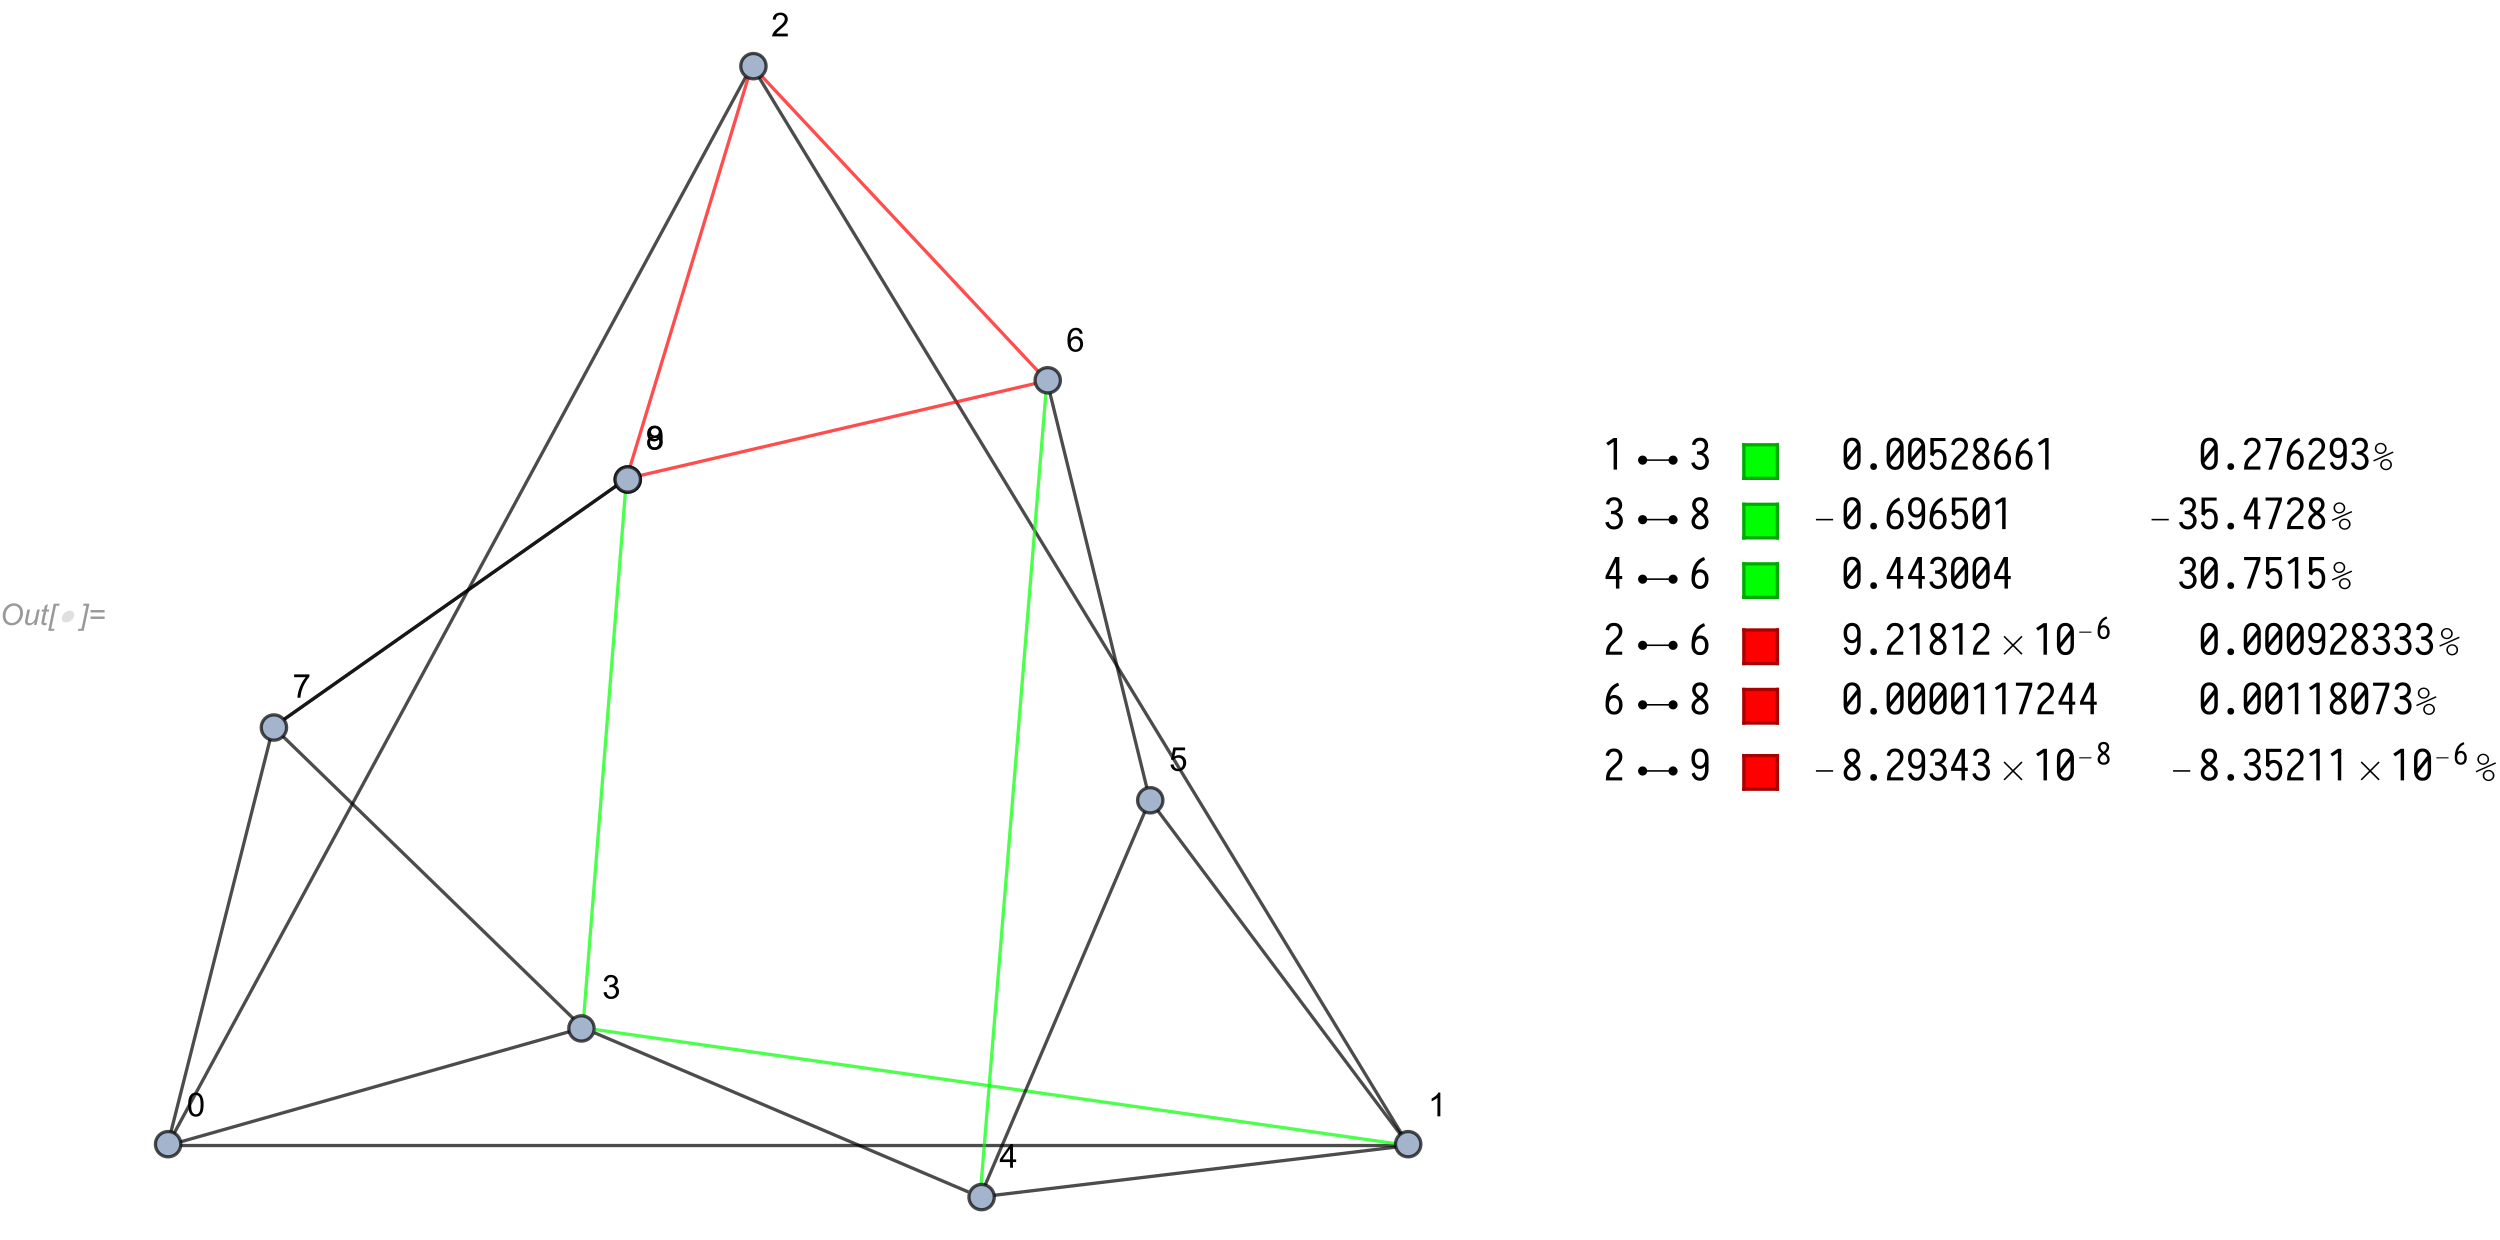 <?xml version="1.0" encoding="UTF-8"?>
<svg xmlns="http://www.w3.org/2000/svg" xmlns:xlink="http://www.w3.org/1999/xlink" width="756pt" height="375pt" viewBox="0 0 756 375" version="1.1">
<defs>
<g>
<symbol overflow="visible" id="glyph0-0">
<path style="stroke:none;" d="M 1.125 0 L 1.125 -5.625 L 5.625 -5.625 L 5.625 0 Z M 1.266 -0.141 L 5.484 -0.141 L 5.484 -5.484 L 1.266 -5.484 Z M 1.266 -0.141 "/>
</symbol>
<symbol overflow="visible" id="glyph0-1">
<path style="stroke:none;" d="M 0.82 -2.699 C 0.82 -3.844 1.152 -4.773 1.816 -5.484 C 2.48 -6.195 3.285 -6.551 4.23 -6.551 C 5.035 -6.551 5.688 -6.289 6.195 -5.766 C 6.695 -5.242 6.949 -4.539 6.953 -3.664 C 6.949 -3.035 6.82 -2.457 6.57 -1.922 C 6.375 -1.52 6.137 -1.172 5.848 -0.883 C 5.559 -0.59 5.246 -0.363 4.918 -0.207 C 4.473 0.004 4.008 0.105 3.52 0.109 C 3 0.105 2.531 -0.016 2.109 -0.258 C 1.688 -0.504 1.367 -0.848 1.148 -1.289 C 0.93 -1.73 0.82 -2.199 0.82 -2.699 Z M 1.672 -2.656 C 1.668 -2.273 1.746 -1.926 1.906 -1.609 C 2.059 -1.293 2.293 -1.047 2.605 -0.867 C 2.914 -0.688 3.242 -0.598 3.586 -0.602 C 3.914 -0.598 4.227 -0.676 4.531 -0.836 C 4.828 -0.988 5.098 -1.207 5.332 -1.488 C 5.566 -1.77 5.75 -2.113 5.891 -2.523 C 6.023 -2.93 6.094 -3.332 6.094 -3.73 C 6.094 -4.371 5.914 -4.883 5.555 -5.266 C 5.195 -5.645 4.75 -5.836 4.227 -5.836 C 3.551 -5.836 2.957 -5.547 2.445 -4.973 C 1.926 -4.395 1.668 -3.621 1.672 -2.656 Z M 1.672 -2.656 "/>
</symbol>
<symbol overflow="visible" id="glyph0-2">
<path style="stroke:none;" d="M 3.484 -0.844 C 2.922 -0.211 2.348 0.105 1.766 0.105 C 1.402 0.105 1.113 0.004 0.895 -0.203 C 0.672 -0.41 0.562 -0.664 0.562 -0.961 C 0.562 -1.156 0.609 -1.492 0.711 -1.973 L 1.273 -4.668 L 2.07 -4.668 L 1.445 -1.684 C 1.391 -1.43 1.363 -1.238 1.367 -1.102 C 1.363 -0.926 1.418 -0.789 1.527 -0.691 C 1.633 -0.594 1.789 -0.543 2 -0.547 C 2.219 -0.543 2.438 -0.598 2.648 -0.707 C 2.859 -0.812 3.043 -0.957 3.199 -1.145 C 3.355 -1.324 3.48 -1.543 3.578 -1.801 C 3.637 -1.957 3.711 -2.242 3.801 -2.648 L 4.223 -4.668 L 5.02 -4.668 L 4.043 0 L 3.309 0 Z M 3.484 -0.844 "/>
</symbol>
<symbol overflow="visible" id="glyph0-3">
<path style="stroke:none;" d="M 2.156 -0.645 L 2.027 0.004 C 1.836 0.051 1.648 0.074 1.473 0.078 C 1.152 0.074 0.902 0 0.715 -0.152 C 0.574 -0.27 0.504 -0.43 0.504 -0.633 C 0.504 -0.734 0.543 -0.969 0.621 -1.34 L 1.188 -4.051 L 0.559 -4.051 L 0.688 -4.668 L 1.312 -4.668 L 1.555 -5.812 L 2.465 -6.363 L 2.109 -4.668 L 2.891 -4.668 L 2.758 -4.051 L 1.98 -4.051 L 1.441 -1.473 C 1.371 -1.141 1.336 -0.945 1.34 -0.883 C 1.336 -0.785 1.363 -0.715 1.422 -0.668 C 1.473 -0.617 1.562 -0.59 1.688 -0.594 C 1.863 -0.59 2.02 -0.609 2.156 -0.645 Z M 2.156 -0.645 "/>
</symbol>
<symbol overflow="visible" id="glyph0-4">
<path style="stroke:none;" d="M 0.059 1.762 L 1.75 -6.441 L 3.52 -6.441 L 3.391 -5.832 L 2.43 -5.832 L 0.973 1.152 L 1.941 1.152 L 1.816 1.762 Z M 0.059 1.762 "/>
</symbol>
<symbol overflow="visible" id="glyph0-5">
<path style="stroke:none;" d="M 1.23 1.762 L -0.527 1.762 L -0.398 1.152 L 0.57 1.152 L 2.031 -5.832 L 1.062 -5.832 L 1.191 -6.441 L 2.961 -6.441 Z M 1.23 1.762 "/>
</symbol>
<symbol overflow="visible" id="glyph0-6">
<path style="stroke:none;" d="M 5.062 -3.789 L 0.809 -3.789 L 0.809 -4.527 L 5.062 -4.527 Z M 5.062 -1.832 L 0.809 -1.832 L 0.809 -2.57 L 5.062 -2.57 Z M 5.062 -1.832 "/>
</symbol>
<symbol overflow="visible" id="glyph1-0">
<path style="stroke:none;" d="M 0.562 0 L 3.008 -7.199 L 6.383 -7.199 L 3.938 0 Z M 1.316 -0.562 L 3.566 -0.562 L 5.629 -6.637 L 3.379 -6.637 Z M 1.316 -0.562 "/>
</symbol>
<symbol overflow="visible" id="glyph1-1">
<path style="stroke:none;" d="M 5.348 -2.547 C 5.262 -2.297 5.137 -2.062 4.973 -1.848 C 4.805 -1.629 4.613 -1.441 4.398 -1.285 C 4.184 -1.121 3.953 -0.996 3.707 -0.91 C 3.457 -0.816 3.207 -0.773 2.961 -0.773 C 2.703 -0.773 2.484 -0.816 2.297 -0.906 C 2.109 -0.996 1.965 -1.121 1.863 -1.277 C 1.758 -1.434 1.695 -1.621 1.68 -1.84 C 1.66 -2.059 1.695 -2.293 1.785 -2.547 C 1.867 -2.801 1.992 -3.035 2.16 -3.254 C 2.32 -3.469 2.508 -3.656 2.723 -3.816 C 2.934 -3.973 3.164 -4.098 3.414 -4.191 C 3.66 -4.277 3.91 -4.324 4.168 -4.328 C 4.414 -4.324 4.633 -4.277 4.82 -4.188 C 5.004 -4.094 5.148 -3.969 5.258 -3.809 C 5.359 -3.648 5.422 -3.461 5.445 -3.246 C 5.461 -3.027 5.43 -2.793 5.348 -2.547 Z M 5.348 -2.547 "/>
</symbol>
<symbol overflow="visible" id="glyph2-0">
<path style="stroke:none;" d="M 1.25 0 L 1.25 -6.25 L 6.25 -6.25 L 6.25 0 Z M 1.406 -0.156 L 6.094 -0.156 L 6.094 -6.094 L 1.406 -6.094 Z M 1.406 -0.156 "/>
</symbol>
<symbol overflow="visible" id="glyph2-1">
<path style="stroke:none;" d="M 0.414 -3.531 C 0.41 -4.375 0.496 -5.055 0.676 -5.574 C 0.848 -6.086 1.109 -6.484 1.453 -6.766 C 1.797 -7.043 2.227 -7.184 2.75 -7.188 C 3.129 -7.184 3.465 -7.105 3.758 -6.953 C 4.047 -6.797 4.289 -6.574 4.477 -6.285 C 4.664 -5.992 4.812 -5.637 4.922 -5.223 C 5.027 -4.801 5.078 -4.238 5.082 -3.531 C 5.078 -2.688 4.992 -2.008 4.824 -1.496 C 4.648 -0.977 4.391 -0.578 4.051 -0.301 C 3.703 -0.02 3.27 0.117 2.75 0.121 C 2.055 0.117 1.516 -0.129 1.125 -0.621 C 0.648 -1.215 0.41 -2.184 0.414 -3.531 Z M 1.32 -3.531 C 1.316 -2.352 1.453 -1.57 1.73 -1.184 C 2.004 -0.793 2.344 -0.598 2.75 -0.602 C 3.148 -0.598 3.488 -0.793 3.766 -1.188 C 4.039 -1.574 4.176 -2.355 4.18 -3.531 C 4.176 -4.707 4.039 -5.488 3.766 -5.879 C 3.488 -6.262 3.145 -6.457 2.738 -6.461 C 2.332 -6.457 2.012 -6.285 1.773 -5.945 C 1.469 -5.508 1.316 -4.703 1.32 -3.531 Z M 1.32 -3.531 "/>
</symbol>
<symbol overflow="visible" id="glyph2-2">
<path style="stroke:none;" d="M 3.727 0 L 2.848 0 L 2.848 -5.602 C 2.637 -5.398 2.359 -5.195 2.016 -4.992 C 1.672 -4.789 1.363 -4.637 1.09 -4.539 L 1.09 -5.391 C 1.582 -5.621 2.012 -5.898 2.379 -6.23 C 2.746 -6.555 3.004 -6.875 3.16 -7.188 L 3.727 -7.188 Z M 3.727 0 "/>
</symbol>
<symbol overflow="visible" id="glyph2-3">
<path style="stroke:none;" d="M 5.035 -0.844 L 5.035 0 L 0.305 0 C 0.297 -0.211 0.328 -0.414 0.406 -0.609 C 0.523 -0.93 0.719 -1.246 0.984 -1.562 C 1.25 -1.871 1.633 -2.234 2.133 -2.648 C 2.91 -3.281 3.434 -3.785 3.711 -4.16 C 3.98 -4.535 4.117 -4.887 4.121 -5.219 C 4.117 -5.566 3.992 -5.859 3.746 -6.102 C 3.496 -6.336 3.172 -6.457 2.773 -6.461 C 2.348 -6.457 2.012 -6.328 1.758 -6.078 C 1.5 -5.82 1.371 -5.469 1.371 -5.023 L 0.469 -5.117 C 0.531 -5.789 0.762 -6.305 1.168 -6.656 C 1.566 -7.008 2.109 -7.184 2.793 -7.188 C 3.477 -7.184 4.02 -6.992 4.422 -6.617 C 4.82 -6.234 5.02 -5.762 5.023 -5.199 C 5.02 -4.91 4.961 -4.629 4.848 -4.355 C 4.727 -4.074 4.535 -3.785 4.266 -3.48 C 3.992 -3.176 3.539 -2.754 2.91 -2.223 C 2.379 -1.777 2.039 -1.477 1.895 -1.32 C 1.742 -1.16 1.621 -1.004 1.523 -0.844 Z M 5.035 -0.844 "/>
</symbol>
<symbol overflow="visible" id="glyph2-4">
<path style="stroke:none;" d="M 0.422 -1.891 L 1.297 -2.008 C 1.395 -1.504 1.566 -1.145 1.812 -0.93 C 2.055 -0.707 2.352 -0.598 2.699 -0.602 C 3.109 -0.598 3.457 -0.742 3.746 -1.031 C 4.027 -1.316 4.172 -1.668 4.176 -2.094 C 4.172 -2.492 4.039 -2.824 3.777 -3.09 C 3.512 -3.348 3.176 -3.48 2.773 -3.484 C 2.602 -3.48 2.395 -3.449 2.152 -3.391 L 2.25 -4.16 C 2.309 -4.152 2.355 -4.148 2.391 -4.148 C 2.766 -4.148 3.102 -4.246 3.402 -4.441 C 3.699 -4.637 3.848 -4.938 3.852 -5.348 C 3.848 -5.664 3.738 -5.93 3.523 -6.145 C 3.305 -6.355 3.023 -6.461 2.68 -6.465 C 2.336 -6.461 2.051 -6.355 1.824 -6.141 C 1.594 -5.926 1.449 -5.602 1.387 -5.176 L 0.508 -5.332 C 0.613 -5.918 0.855 -6.371 1.238 -6.699 C 1.617 -7.02 2.094 -7.184 2.66 -7.188 C 3.051 -7.184 3.41 -7.098 3.738 -6.934 C 4.066 -6.762 4.316 -6.535 4.496 -6.25 C 4.668 -5.957 4.758 -5.648 4.758 -5.328 C 4.758 -5.016 4.672 -4.734 4.508 -4.48 C 4.336 -4.227 4.09 -4.023 3.77 -3.875 C 4.191 -3.773 4.523 -3.574 4.758 -3.27 C 4.992 -2.961 5.109 -2.574 5.109 -2.113 C 5.109 -1.484 4.879 -0.953 4.426 -0.523 C 3.965 -0.09 3.391 0.121 2.695 0.125 C 2.066 0.121 1.543 -0.062 1.129 -0.434 C 0.711 -0.809 0.477 -1.293 0.422 -1.891 Z M 0.422 -1.891 "/>
</symbol>
<symbol overflow="visible" id="glyph2-5">
<path style="stroke:none;" d="M 3.234 0 L 3.234 -1.715 L 0.125 -1.715 L 0.125 -2.52 L 3.395 -7.156 L 4.109 -7.156 L 4.109 -2.52 L 5.078 -2.52 L 5.078 -1.715 L 4.109 -1.715 L 4.109 0 Z M 3.234 -2.52 L 3.234 -5.746 L 0.992 -2.52 Z M 3.234 -2.52 "/>
</symbol>
<symbol overflow="visible" id="glyph2-6">
<path style="stroke:none;" d="M 0.414 -1.875 L 1.336 -1.953 C 1.406 -1.5 1.562 -1.164 1.812 -0.941 C 2.059 -0.711 2.359 -0.598 2.715 -0.602 C 3.137 -0.598 3.496 -0.758 3.789 -1.078 C 4.078 -1.398 4.223 -1.82 4.227 -2.348 C 4.223 -2.848 4.082 -3.242 3.805 -3.535 C 3.52 -3.82 3.152 -3.965 2.699 -3.969 C 2.414 -3.965 2.16 -3.902 1.934 -3.777 C 1.707 -3.648 1.527 -3.48 1.398 -3.277 L 0.57 -3.383 L 1.266 -7.062 L 4.824 -7.062 L 4.824 -6.219 L 1.969 -6.219 L 1.582 -4.297 C 2.012 -4.594 2.461 -4.746 2.934 -4.746 C 3.555 -4.746 4.082 -4.527 4.516 -4.094 C 4.941 -3.66 5.156 -3.105 5.16 -2.426 C 5.156 -1.777 4.969 -1.215 4.594 -0.746 C 4.133 -0.168 3.504 0.117 2.715 0.121 C 2.059 0.117 1.527 -0.062 1.121 -0.426 C 0.707 -0.789 0.473 -1.273 0.414 -1.875 Z M 0.414 -1.875 "/>
</symbol>
<symbol overflow="visible" id="glyph2-7">
<path style="stroke:none;" d="M 4.977 -5.406 L 4.102 -5.336 C 4.023 -5.68 3.91 -5.93 3.77 -6.09 C 3.527 -6.336 3.234 -6.461 2.891 -6.465 C 2.605 -6.461 2.359 -6.383 2.152 -6.23 C 1.871 -6.027 1.652 -5.734 1.496 -5.348 C 1.332 -4.957 1.25 -4.406 1.25 -3.691 C 1.457 -4.012 1.715 -4.25 2.023 -4.41 C 2.328 -4.562 2.652 -4.641 2.988 -4.645 C 3.574 -4.641 4.07 -4.426 4.484 -3.996 C 4.891 -3.566 5.098 -3.008 5.102 -2.324 C 5.098 -1.871 5 -1.453 4.812 -1.07 C 4.617 -0.684 4.352 -0.387 4.016 -0.184 C 3.672 0.02 3.289 0.117 2.859 0.121 C 2.125 0.117 1.527 -0.148 1.066 -0.684 C 0.605 -1.219 0.375 -2.109 0.375 -3.352 C 0.375 -4.734 0.629 -5.738 1.141 -6.367 C 1.586 -6.91 2.188 -7.184 2.945 -7.188 C 3.504 -7.184 3.965 -7.027 4.328 -6.715 C 4.684 -6.398 4.898 -5.961 4.977 -5.406 Z M 1.387 -2.32 C 1.383 -2.016 1.445 -1.723 1.578 -1.449 C 1.703 -1.168 1.883 -0.957 2.117 -0.816 C 2.344 -0.668 2.59 -0.598 2.848 -0.602 C 3.215 -0.598 3.531 -0.746 3.801 -1.051 C 4.066 -1.348 4.199 -1.754 4.203 -2.27 C 4.199 -2.762 4.07 -3.152 3.809 -3.438 C 3.543 -3.723 3.211 -3.867 2.812 -3.867 C 2.414 -3.867 2.074 -3.723 1.801 -3.438 C 1.52 -3.152 1.383 -2.781 1.387 -2.32 Z M 1.387 -2.32 "/>
</symbol>
<symbol overflow="visible" id="glyph2-8">
<path style="stroke:none;" d="M 0.473 -6.219 L 0.473 -7.066 L 5.109 -7.066 L 5.109 -6.383 C 4.648 -5.895 4.195 -5.25 3.75 -4.449 C 3.305 -3.641 2.957 -2.816 2.715 -1.969 C 2.535 -1.367 2.426 -0.711 2.379 0 L 1.477 0 C 1.484 -0.562 1.594 -1.242 1.805 -2.039 C 2.016 -2.836 2.32 -3.605 2.719 -4.348 C 3.113 -5.09 3.531 -5.711 3.98 -6.219 Z M 0.473 -6.219 "/>
</symbol>
<symbol overflow="visible" id="glyph2-9">
<path style="stroke:none;" d="M 1.766 -3.883 C 1.398 -4.012 1.129 -4.203 0.957 -4.453 C 0.777 -4.699 0.691 -4.996 0.695 -5.344 C 0.691 -5.863 0.879 -6.301 1.254 -6.656 C 1.629 -7.008 2.125 -7.184 2.75 -7.188 C 3.371 -7.184 3.875 -7 4.258 -6.641 C 4.637 -6.273 4.828 -5.832 4.828 -5.316 C 4.828 -4.98 4.738 -4.691 4.566 -4.449 C 4.387 -4.199 4.125 -4.012 3.773 -3.883 C 4.211 -3.738 4.543 -3.508 4.777 -3.188 C 5.004 -2.867 5.121 -2.484 5.121 -2.047 C 5.121 -1.43 4.902 -0.918 4.473 -0.504 C 4.035 -0.09 3.469 0.117 2.766 0.121 C 2.055 0.117 1.484 -0.09 1.055 -0.504 C 0.621 -0.922 0.402 -1.441 0.406 -2.07 C 0.402 -2.531 0.52 -2.922 0.758 -3.238 C 0.992 -3.551 1.328 -3.766 1.766 -3.883 Z M 1.594 -5.371 C 1.594 -5.031 1.699 -4.754 1.918 -4.539 C 2.133 -4.324 2.418 -4.219 2.77 -4.219 C 3.105 -4.219 3.383 -4.324 3.602 -4.539 C 3.816 -4.75 3.926 -5.012 3.926 -5.32 C 3.926 -5.641 3.812 -5.91 3.59 -6.133 C 3.367 -6.352 3.09 -6.461 2.758 -6.465 C 2.422 -6.461 2.145 -6.355 1.926 -6.141 C 1.703 -5.926 1.594 -5.668 1.594 -5.371 Z M 1.309 -2.066 C 1.305 -1.812 1.363 -1.57 1.484 -1.336 C 1.602 -1.102 1.781 -0.918 2.016 -0.793 C 2.25 -0.66 2.5 -0.598 2.773 -0.602 C 3.188 -0.598 3.535 -0.73 3.812 -1.004 C 4.082 -1.27 4.219 -1.613 4.223 -2.035 C 4.219 -2.457 4.078 -2.809 3.801 -3.086 C 3.516 -3.359 3.164 -3.496 2.742 -3.5 C 2.328 -3.496 1.984 -3.359 1.715 -3.09 C 1.441 -2.812 1.305 -2.473 1.309 -2.066 Z M 1.309 -2.066 "/>
</symbol>
<symbol overflow="visible" id="glyph2-10">
<path style="stroke:none;" d="M 0.547 -1.656 L 1.391 -1.734 C 1.461 -1.336 1.598 -1.047 1.801 -0.867 C 2 -0.688 2.262 -0.598 2.578 -0.602 C 2.848 -0.598 3.082 -0.66 3.289 -0.785 C 3.488 -0.91 3.656 -1.074 3.789 -1.281 C 3.918 -1.488 4.027 -1.77 4.117 -2.121 C 4.203 -2.473 4.246 -2.828 4.25 -3.195 C 4.246 -3.227 4.246 -3.285 4.242 -3.367 C 4.066 -3.086 3.824 -2.859 3.523 -2.688 C 3.215 -2.512 2.887 -2.426 2.535 -2.426 C 1.938 -2.426 1.434 -2.641 1.027 -3.07 C 0.613 -3.5 0.41 -4.066 0.414 -4.77 C 0.41 -5.496 0.625 -6.078 1.055 -6.523 C 1.484 -6.961 2.02 -7.184 2.664 -7.188 C 3.129 -7.184 3.555 -7.059 3.941 -6.812 C 4.328 -6.559 4.621 -6.199 4.82 -5.738 C 5.02 -5.27 5.121 -4.602 5.121 -3.727 C 5.121 -2.809 5.02 -2.078 4.824 -1.539 C 4.621 -0.996 4.328 -0.582 3.938 -0.301 C 3.547 -0.02 3.086 0.117 2.559 0.121 C 1.996 0.117 1.539 -0.035 1.188 -0.344 C 0.832 -0.652 0.617 -1.09 0.547 -1.656 Z M 4.145 -4.812 C 4.141 -5.312 4.008 -5.715 3.742 -6.016 C 3.473 -6.309 3.148 -6.457 2.773 -6.461 C 2.379 -6.457 2.039 -6.297 1.754 -5.98 C 1.461 -5.66 1.316 -5.246 1.32 -4.742 C 1.316 -4.281 1.453 -3.91 1.73 -3.629 C 2.004 -3.34 2.344 -3.199 2.75 -3.203 C 3.152 -3.199 3.488 -3.34 3.75 -3.629 C 4.012 -3.91 4.141 -4.305 4.145 -4.812 Z M 4.145 -4.812 "/>
</symbol>
<symbol overflow="visible" id="glyph3-0">
<path style="stroke:none;" d="M 1.223 -9.281 L 6.566 -9.281 L 6.566 0 L 1.223 0 Z M 1.887 -0.664 L 5.902 -0.664 L 5.902 -8.617 L 1.887 -8.617 Z M 1.887 -0.664 "/>
</symbol>
<symbol overflow="visible" id="glyph3-1">
<path style="stroke:none;" d="M 3.121 0 L 3.121 -8.387 L 1.457 -7.266 L 0.883 -8.047 L 3.121 -9.555 L 4.16 -9.555 L 4.16 0 Z M 3.121 0 "/>
</symbol>
<symbol overflow="visible" id="glyph3-2">
<path style="stroke:none;" d="M 3.25 0.105 C 2.684 0.105 2.199 -0.012 1.793 -0.246 C 1.426 -0.453 1.141 -0.742 0.938 -1.117 C 0.77 -1.383 0.66 -1.684 0.609 -2.016 L 1.625 -2.234 C 1.656 -2 1.73 -1.789 1.848 -1.598 C 1.98 -1.352 2.164 -1.164 2.391 -1.039 C 2.633 -0.898 2.918 -0.832 3.25 -0.832 C 3.574 -0.832 3.855 -0.898 4.094 -1.039 C 4.324 -1.164 4.508 -1.348 4.641 -1.586 C 4.805 -1.871 4.887 -2.195 4.887 -2.555 C 4.887 -2.914 4.801 -3.238 4.629 -3.535 C 4.465 -3.824 4.234 -4.059 3.938 -4.238 C 3.574 -4.441 3.035 -4.547 2.328 -4.551 L 2.328 -5.484 C 2.992 -5.484 3.496 -5.578 3.836 -5.773 C 4.094 -5.926 4.301 -6.137 4.453 -6.402 C 4.602 -6.664 4.676 -6.949 4.68 -7.254 C 4.676 -7.559 4.605 -7.832 4.473 -8.074 C 4.348 -8.27 4.191 -8.422 4.004 -8.539 C 3.793 -8.656 3.547 -8.719 3.262 -8.723 C 2.977 -8.719 2.73 -8.656 2.523 -8.539 C 2.32 -8.422 2.16 -8.266 2.047 -8.066 C 1.926 -7.859 1.859 -7.637 1.848 -7.398 L 0.82 -7.539 C 0.852 -7.902 0.953 -8.234 1.133 -8.539 C 1.328 -8.875 1.594 -9.141 1.926 -9.336 C 2.297 -9.547 2.742 -9.656 3.262 -9.66 C 3.781 -9.656 4.223 -9.547 4.59 -9.336 C 4.926 -9.141 5.191 -8.875 5.383 -8.539 C 5.605 -8.148 5.719 -7.727 5.719 -7.266 C 5.719 -6.832 5.613 -6.434 5.406 -6.07 C 5.199 -5.703 4.91 -5.41 4.535 -5.199 C 4.414 -5.129 4.277 -5.07 4.133 -5.02 C 4.32 -4.953 4.492 -4.883 4.641 -4.809 C 5.047 -4.562 5.359 -4.246 5.578 -3.859 C 5.812 -3.457 5.93 -3.016 5.93 -2.535 C 5.93 -2.012 5.801 -1.539 5.551 -1.117 C 5.34 -0.742 5.055 -0.453 4.691 -0.246 C 4.281 -0.012 3.801 0.105 3.25 0.105 Z M 3.25 0.105 "/>
</symbol>
<symbol overflow="visible" id="glyph3-3">
<path style="stroke:none;" d="M 3.25 0.105 C 2.746 0.105 2.316 0.004 1.957 -0.207 C 1.598 -0.41 1.309 -0.707 1.094 -1.094 C 0.812 -1.566 0.672 -2.156 0.676 -2.859 L 0.676 -6.695 C 0.672 -7.395 0.812 -7.984 1.094 -8.465 C 1.309 -8.844 1.598 -9.137 1.957 -9.348 C 2.316 -9.551 2.746 -9.656 3.25 -9.66 C 3.75 -9.656 4.18 -9.551 4.543 -9.348 C 4.898 -9.137 5.188 -8.844 5.406 -8.465 C 5.684 -7.984 5.824 -7.395 5.824 -6.695 L 5.824 -2.859 C 5.824 -2.156 5.684 -1.566 5.406 -1.094 C 5.238 -0.805 5.035 -0.566 4.797 -0.379 C 4.707 -0.312 4.621 -0.254 4.535 -0.207 C 4.18 0.004 3.75 0.105 3.25 0.105 Z M 3.25 -0.832 C 3.516 -0.832 3.75 -0.887 3.953 -1 C 4.168 -1.129 4.344 -1.316 4.484 -1.559 C 4.68 -1.895 4.781 -2.328 4.785 -2.859 L 4.785 -5.93 L 1.809 -2.094 C 1.848 -1.891 1.918 -1.715 2.016 -1.559 C 2.152 -1.316 2.328 -1.129 2.547 -1 C 2.746 -0.887 2.98 -0.832 3.25 -0.832 Z M 1.715 -3.629 L 4.691 -7.461 C 4.648 -7.656 4.578 -7.836 4.484 -7.996 C 4.344 -8.234 4.168 -8.422 3.953 -8.555 C 3.75 -8.664 3.516 -8.719 3.25 -8.723 C 2.98 -8.719 2.746 -8.664 2.547 -8.555 C 2.328 -8.422 2.152 -8.234 2.016 -7.996 C 1.812 -7.656 1.711 -7.223 1.715 -6.695 Z M 1.715 -3.629 "/>
</symbol>
<symbol overflow="visible" id="glyph3-4">
<path style="stroke:none;" d="M 3.25 0.105 C 3.031 0.105 2.844 0.062 2.691 -0.027 C 2.559 -0.102 2.453 -0.211 2.367 -0.352 C 2.277 -0.508 2.23 -0.691 2.234 -0.91 C 2.23 -1.121 2.277 -1.309 2.367 -1.469 C 2.453 -1.605 2.559 -1.715 2.691 -1.793 C 2.844 -1.879 3.031 -1.922 3.25 -1.926 C 3.465 -1.922 3.652 -1.879 3.809 -1.793 C 3.938 -1.715 4.043 -1.605 4.133 -1.469 C 4.219 -1.309 4.266 -1.121 4.266 -0.91 C 4.266 -0.691 4.219 -0.508 4.133 -0.352 C 4.043 -0.211 3.938 -0.102 3.809 -0.027 C 3.652 0.062 3.465 0.105 3.25 0.105 Z M 3.25 0.105 "/>
</symbol>
<symbol overflow="visible" id="glyph3-5">
<path style="stroke:none;" d="M 3.211 0.105 C 2.734 0.105 2.312 0.004 1.949 -0.207 C 1.582 -0.41 1.289 -0.715 1.066 -1.117 C 0.902 -1.383 0.785 -1.684 0.715 -2.016 L 1.676 -2.367 C 1.738 -2.07 1.832 -1.809 1.965 -1.586 C 2.105 -1.324 2.293 -1.129 2.523 -1 C 2.719 -0.887 2.949 -0.832 3.211 -0.832 C 3.469 -0.832 3.695 -0.887 3.898 -1 C 4.121 -1.129 4.305 -1.32 4.445 -1.574 C 4.668 -1.953 4.781 -2.449 4.785 -3.059 C 4.781 -3.668 4.668 -4.168 4.445 -4.562 C 4.305 -4.812 4.129 -5 3.914 -5.121 C 3.73 -5.223 3.512 -5.273 3.262 -5.277 C 3.008 -5.273 2.789 -5.223 2.602 -5.121 C 2.383 -4.988 2.199 -4.797 2.055 -4.551 C 1.957 -4.383 1.883 -4.199 1.832 -4.004 L 0.91 -4.422 L 0.91 -9.555 L 5.473 -9.555 L 5.473 -8.617 L 1.938 -8.617 L 1.938 -5.852 C 1.969 -5.875 2.004 -5.895 2.039 -5.914 C 2.387 -6.109 2.793 -6.211 3.262 -6.215 C 3.727 -6.211 4.137 -6.109 4.496 -5.906 C 4.848 -5.703 5.141 -5.406 5.367 -5.02 C 5.672 -4.496 5.824 -3.844 5.824 -3.066 C 5.824 -2.285 5.672 -1.637 5.367 -1.117 C 5.141 -0.715 4.844 -0.41 4.484 -0.207 C 4.117 0.004 3.695 0.105 3.211 0.105 Z M 3.211 0.105 "/>
</symbol>
<symbol overflow="visible" id="glyph3-6">
<path style="stroke:none;" d="M 0.781 0 L 0.781 -0.012 C 0.777 -1.199 0.965 -2.117 1.34 -2.77 C 1.641 -3.289 2.199 -3.883 3.016 -4.551 C 3.707 -5.109 4.172 -5.586 4.406 -5.98 C 4.621 -6.367 4.727 -6.754 4.73 -7.137 C 4.727 -7.465 4.656 -7.762 4.512 -8.035 C 4.379 -8.238 4.211 -8.402 4.016 -8.527 C 3.789 -8.652 3.527 -8.719 3.223 -8.723 C 2.926 -8.719 2.672 -8.656 2.461 -8.539 C 2.25 -8.414 2.078 -8.242 1.949 -8.02 C 1.836 -7.828 1.762 -7.609 1.73 -7.359 L 0.715 -7.539 C 0.758 -7.895 0.863 -8.215 1.039 -8.504 C 1.234 -8.848 1.508 -9.125 1.859 -9.336 C 2.234 -9.547 2.691 -9.656 3.223 -9.66 C 3.762 -9.656 4.219 -9.547 4.602 -9.336 C 4.945 -9.125 5.219 -8.848 5.422 -8.504 C 5.652 -8.09 5.77 -7.637 5.773 -7.137 C 5.77 -6.625 5.629 -6.117 5.344 -5.617 C 5.082 -5.172 4.574 -4.629 3.82 -3.992 C 3.074 -3.344 2.57 -2.793 2.312 -2.34 C 2.094 -1.965 1.945 -1.5 1.871 -0.938 L 5.719 -0.938 L 5.719 0 Z M 0.781 0 "/>
</symbol>
<symbol overflow="visible" id="glyph3-7">
<path style="stroke:none;" d="M 3.25 0.105 C 2.676 0.105 2.188 -0.012 1.781 -0.246 C 1.441 -0.445 1.176 -0.707 0.988 -1.039 C 0.777 -1.398 0.672 -1.805 0.676 -2.254 C 0.672 -2.699 0.793 -3.141 1.039 -3.574 C 1.277 -3.98 1.738 -4.422 2.418 -4.902 C 1.852 -5.312 1.461 -5.707 1.246 -6.086 C 1 -6.508 0.879 -6.945 0.883 -7.398 C 0.879 -7.836 0.98 -8.234 1.184 -8.594 C 1.371 -8.91 1.621 -9.16 1.938 -9.348 C 2.301 -9.551 2.738 -9.656 3.25 -9.66 C 3.758 -9.656 4.195 -9.551 4.562 -9.348 C 4.871 -9.16 5.121 -8.91 5.316 -8.594 C 5.512 -8.234 5.613 -7.836 5.617 -7.398 C 5.613 -6.945 5.492 -6.508 5.254 -6.086 C 5.031 -5.707 4.641 -5.312 4.082 -4.902 C 4.758 -4.422 5.219 -3.98 5.461 -3.574 C 5.703 -3.141 5.824 -2.699 5.824 -2.254 C 5.824 -1.805 5.719 -1.398 5.512 -1.039 C 5.32 -0.707 5.055 -0.445 4.719 -0.246 C 4.309 -0.012 3.82 0.105 3.25 0.105 Z M 3.25 -0.832 C 3.586 -0.832 3.875 -0.898 4.121 -1.039 C 4.316 -1.148 4.477 -1.305 4.602 -1.508 C 4.719 -1.73 4.781 -1.98 4.785 -2.25 C 4.781 -2.551 4.695 -2.848 4.523 -3.145 C 4.324 -3.508 3.898 -3.902 3.25 -4.328 C 2.598 -3.902 2.172 -3.508 1.977 -3.145 C 1.797 -2.848 1.711 -2.551 1.715 -2.25 C 1.711 -1.98 1.773 -1.73 1.898 -1.508 C 2.016 -1.305 2.176 -1.148 2.379 -1.039 C 2.621 -0.898 2.91 -0.832 3.25 -0.832 Z M 3.25 -5.461 C 3.777 -5.832 4.133 -6.176 4.316 -6.5 C 4.484 -6.789 4.57 -7.09 4.574 -7.398 C 4.57 -7.664 4.512 -7.906 4.395 -8.125 C 4.289 -8.305 4.145 -8.449 3.965 -8.555 C 3.762 -8.664 3.523 -8.719 3.25 -8.723 C 2.973 -8.719 2.734 -8.664 2.535 -8.555 C 2.352 -8.449 2.207 -8.305 2.105 -8.125 C 1.98 -7.906 1.922 -7.664 1.926 -7.398 C 1.922 -7.09 2.008 -6.789 2.184 -6.5 C 2.363 -6.176 2.719 -5.832 3.25 -5.461 Z M 3.25 -5.461 "/>
</symbol>
<symbol overflow="visible" id="glyph3-8">
<path style="stroke:none;" d="M 3.25 0.105 C 2.754 0.105 2.324 0.004 1.961 -0.207 C 1.598 -0.41 1.309 -0.707 1.094 -1.094 C 0.812 -1.574 0.672 -2.164 0.676 -2.859 C 0.672 -4.672 0.988 -6.133 1.625 -7.242 C 2.09 -8.047 2.719 -8.672 3.512 -9.125 C 3.816 -9.305 4.133 -9.449 4.461 -9.555 L 4.785 -8.672 C 4.555 -8.582 4.336 -8.477 4.133 -8.359 C 3.461 -7.973 2.934 -7.445 2.547 -6.773 C 2.301 -6.348 2.109 -5.859 1.977 -5.316 C 2.094 -5.434 2.227 -5.535 2.367 -5.617 C 2.625 -5.762 2.93 -5.836 3.289 -5.836 C 3.754 -5.836 4.168 -5.73 4.531 -5.523 C 4.887 -5.316 5.18 -5.023 5.406 -4.641 C 5.684 -4.156 5.824 -3.562 5.824 -2.867 C 5.824 -2.164 5.684 -1.574 5.406 -1.094 C 5.188 -0.707 4.898 -0.41 4.535 -0.207 C 4.172 0.004 3.742 0.105 3.25 0.105 Z M 3.25 -0.832 C 3.516 -0.832 3.75 -0.887 3.953 -1 C 4.168 -1.129 4.344 -1.316 4.484 -1.559 C 4.68 -1.902 4.781 -2.34 4.785 -2.871 C 4.781 -3.398 4.68 -3.836 4.484 -4.188 C 4.344 -4.426 4.168 -4.605 3.953 -4.73 C 3.75 -4.84 3.52 -4.898 3.262 -4.902 C 2.992 -4.898 2.754 -4.836 2.547 -4.719 C 2.328 -4.594 2.152 -4.414 2.016 -4.172 C 1.812 -3.824 1.711 -3.387 1.715 -2.863 C 1.711 -2.336 1.812 -1.902 2.016 -1.559 C 2.152 -1.316 2.328 -1.129 2.547 -1 C 2.746 -0.887 2.98 -0.832 3.25 -0.832 Z M 3.25 -0.832 "/>
</symbol>
<symbol overflow="visible" id="glyph3-9">
<path style="stroke:none;" d="M 1.613 0 L 4.613 -8.617 L 0.781 -8.617 L 0.781 -9.555 L 5.719 -9.555 L 5.719 -8.617 L 2.719 0 Z M 1.613 0 "/>
</symbol>
<symbol overflow="visible" id="glyph3-10">
<path style="stroke:none;" d="M 3.199 0.105 C 2.738 0.105 2.328 0.008 1.977 -0.195 C 1.609 -0.406 1.309 -0.719 1.066 -1.133 C 0.91 -1.406 0.793 -1.703 0.715 -2.016 L 1.652 -2.43 C 1.711 -2.125 1.809 -1.852 1.949 -1.613 C 2.109 -1.332 2.305 -1.129 2.535 -1 C 2.723 -0.887 2.945 -0.832 3.199 -0.832 C 3.441 -0.832 3.652 -0.883 3.836 -0.988 C 4.059 -1.117 4.246 -1.316 4.395 -1.586 C 4.652 -2.027 4.781 -2.613 4.785 -3.34 L 4.785 -4.344 C 4.602 -4.062 4.383 -3.852 4.133 -3.703 C 3.879 -3.555 3.574 -3.48 3.211 -3.484 C 2.742 -3.48 2.32 -3.59 1.949 -3.809 C 1.594 -4.016 1.309 -4.305 1.094 -4.68 C 0.812 -5.16 0.672 -5.75 0.676 -6.449 L 0.676 -6.695 C 0.672 -7.395 0.812 -7.984 1.094 -8.465 C 1.309 -8.844 1.598 -9.137 1.957 -9.348 C 2.316 -9.551 2.746 -9.656 3.25 -9.66 C 3.73 -9.656 4.152 -9.551 4.516 -9.348 C 4.875 -9.137 5.164 -8.844 5.383 -8.465 C 5.676 -7.949 5.824 -7.32 5.824 -6.578 L 5.824 -3.34 C 5.824 -2.457 5.652 -1.719 5.316 -1.133 C 5.078 -0.719 4.777 -0.406 4.406 -0.195 C 4.059 0.008 3.656 0.105 3.199 0.105 Z M 3.238 -4.422 C 3.504 -4.418 3.742 -4.477 3.953 -4.602 C 4.168 -4.727 4.344 -4.914 4.484 -5.16 C 4.68 -5.496 4.781 -5.926 4.785 -6.449 L 4.785 -6.605 C 4.781 -7.164 4.672 -7.629 4.461 -7.996 C 4.316 -8.234 4.141 -8.422 3.926 -8.555 C 3.727 -8.664 3.5 -8.719 3.25 -8.723 C 2.98 -8.719 2.746 -8.664 2.547 -8.555 C 2.328 -8.422 2.152 -8.234 2.016 -7.996 C 1.812 -7.656 1.711 -7.223 1.715 -6.695 L 1.715 -6.449 C 1.711 -5.918 1.812 -5.484 2.016 -5.148 C 2.152 -4.902 2.328 -4.719 2.547 -4.602 C 2.738 -4.477 2.969 -4.418 3.238 -4.422 Z M 3.238 -4.422 "/>
</symbol>
<symbol overflow="visible" id="glyph3-11">
<path style="stroke:none;" d="M 3.82 0 L 3.82 -2.887 L 0.676 -2.887 L 0.676 -3.82 L 3.59 -9.555 L 4.863 -9.555 L 4.863 -3.82 L 5.719 -3.82 L 5.719 -2.887 L 4.863 -2.887 L 4.863 0 Z M 1.703 -3.82 L 3.82 -3.82 L 3.82 -7.98 Z M 1.703 -3.82 "/>
</symbol>
<symbol overflow="visible" id="glyph4-0">
<path style="stroke:none;" d="M 0.812 0 L 0.812 -9.961 L 5.688 -9.961 L 5.688 0 Z M 1.625 -0.812 L 4.875 -0.812 L 4.875 -9.148 L 1.625 -9.148 Z M 1.625 -0.812 "/>
</symbol>
<symbol overflow="visible" id="glyph4-1">
<path style="stroke:none;" d="M 3.262 -2.629 C 3.211 -2.297 3.059 -2.02 2.809 -1.797 C 2.551 -1.574 2.25 -1.465 1.898 -1.465 C 1.707 -1.465 1.527 -1.5 1.363 -1.574 C 1.195 -1.648 1.051 -1.75 0.93 -1.879 C 0.801 -2.004 0.699 -2.152 0.629 -2.324 C 0.551 -2.492 0.516 -2.672 0.52 -2.863 C 0.516 -3.051 0.551 -3.227 0.629 -3.391 C 0.699 -3.551 0.801 -3.695 0.93 -3.828 C 1.051 -3.953 1.195 -4.055 1.363 -4.129 C 1.527 -4.203 1.707 -4.242 1.898 -4.242 C 2.242 -4.242 2.543 -4.133 2.801 -3.918 C 3.059 -3.703 3.211 -3.434 3.262 -3.105 L 9.738 -3.105 C 9.797 -3.434 9.953 -3.703 10.211 -3.918 C 10.465 -4.133 10.762 -4.242 11.102 -4.242 C 11.289 -4.242 11.469 -4.203 11.641 -4.129 C 11.809 -4.055 11.953 -3.953 12.074 -3.828 C 12.195 -3.695 12.293 -3.551 12.367 -3.391 C 12.441 -3.227 12.48 -3.051 12.48 -2.863 C 12.48 -2.672 12.441 -2.492 12.367 -2.324 C 12.293 -2.152 12.195 -2.004 12.074 -1.879 C 11.953 -1.75 11.809 -1.648 11.641 -1.574 C 11.469 -1.5 11.289 -1.465 11.102 -1.465 C 10.754 -1.465 10.453 -1.574 10.195 -1.797 C 9.938 -2.02 9.785 -2.297 9.738 -2.629 Z M 3.262 -2.629 "/>
</symbol>
<symbol overflow="visible" id="glyph4-2">
<path style="stroke:none;" d="M 4.875 -6.398 C 4.875 -5.93 4.699 -5.531 4.352 -5.203 C 4 -4.875 3.578 -4.711 3.09 -4.711 C 2.598 -4.711 2.18 -4.875 1.832 -5.203 C 1.484 -5.531 1.312 -5.93 1.312 -6.398 C 1.312 -6.863 1.484 -7.258 1.832 -7.59 C 2.18 -7.918 2.598 -8.086 3.09 -8.086 C 3.578 -8.086 4 -7.918 4.352 -7.59 C 4.699 -7.258 4.875 -6.863 4.875 -6.398 Z M 6.969 -5.086 L 1.004 -2.43 L 0.82 -2.832 L 6.785 -5.484 Z M 6.492 -1.492 C 6.492 -1.023 6.316 -0.625 5.969 -0.297 C 5.617 0.031 5.199 0.191 4.711 0.195 C 4.219 0.191 3.797 0.031 3.453 -0.297 C 3.102 -0.625 2.93 -1.023 2.934 -1.492 C 2.93 -1.957 3.102 -2.355 3.453 -2.684 C 3.797 -3.012 4.219 -3.176 4.711 -3.18 C 5.199 -3.176 5.617 -3.012 5.969 -2.684 C 6.316 -2.355 6.492 -1.957 6.492 -1.492 Z M 4.387 -6.406 C 4.383 -6.773 4.254 -7.078 4 -7.316 C 3.738 -7.547 3.434 -7.664 3.09 -7.668 C 2.738 -7.664 2.438 -7.547 2.188 -7.316 C 1.93 -7.078 1.805 -6.773 1.805 -6.406 C 1.805 -6.02 1.93 -5.715 2.188 -5.484 C 2.438 -5.254 2.738 -5.137 3.09 -5.141 C 3.434 -5.137 3.738 -5.254 4 -5.484 C 4.254 -5.715 4.383 -6.02 4.387 -6.406 Z M 6.004 -1.5 C 6 -1.867 5.871 -2.168 5.617 -2.406 C 5.355 -2.641 5.055 -2.758 4.711 -2.762 C 4.359 -2.758 4.055 -2.641 3.805 -2.406 C 3.547 -2.168 3.422 -1.867 3.422 -1.5 C 3.422 -1.117 3.547 -0.809 3.805 -0.578 C 4.055 -0.348 4.359 -0.234 4.711 -0.234 C 5.055 -0.234 5.355 -0.348 5.617 -0.578 C 5.871 -0.809 6 -1.117 6.004 -1.5 Z M 6.004 -1.5 "/>
</symbol>
<symbol overflow="visible" id="glyph4-3">
<path style="stroke:none;" d="M 6.5 -2.629 L 1.301 -2.629 L 1.301 -3.105 L 6.5 -3.105 Z M 6.5 -2.629 "/>
</symbol>
<symbol overflow="visible" id="glyph4-4">
<path style="stroke:none;" d="M 6.773 -0.336 L 6.438 0 L 3.898 -2.531 L 1.363 0 L 1.027 -0.336 L 3.562 -2.875 L 1.027 -5.406 L 1.363 -5.746 L 3.898 -3.211 L 6.438 -5.746 L 6.773 -5.406 L 4.242 -2.875 Z M 6.773 -0.336 "/>
</symbol>
<symbol overflow="visible" id="glyph5-0">
<path style="stroke:none;" d="M 0.578 0 L 0.578 -7.07 L 4.039 -7.07 L 4.039 0 Z M 1.152 -0.578 L 3.461 -0.578 L 3.461 -6.492 L 1.152 -6.492 Z M 1.152 -0.578 "/>
</symbol>
<symbol overflow="visible" id="glyph5-1">
<path style="stroke:none;" d="M 4.613 -1.867 L 0.926 -1.867 L 0.926 -2.203 L 4.613 -2.203 Z M 4.613 -1.867 "/>
</symbol>
<symbol overflow="visible" id="glyph6-0">
<path style="stroke:none;" d="M 0.867 -6.59 L 4.66 -6.59 L 4.66 0 L 0.867 0 Z M 1.34 -0.473 L 4.191 -0.473 L 4.191 -6.121 L 1.34 -6.121 Z M 1.34 -0.473 "/>
</symbol>
<symbol overflow="visible" id="glyph6-1">
<path style="stroke:none;" d="M 2.309 0.074 C 1.957 0.07 1.652 0 1.395 -0.148 C 1.137 -0.293 0.93 -0.504 0.773 -0.773 C 0.578 -1.117 0.48 -1.535 0.48 -2.031 C 0.48 -3.316 0.703 -4.352 1.152 -5.141 C 1.484 -5.711 1.93 -6.16 2.492 -6.48 C 2.711 -6.605 2.938 -6.707 3.164 -6.785 L 3.395 -6.156 C 3.23 -6.09 3.078 -6.016 2.934 -5.934 C 2.457 -5.66 2.082 -5.285 1.809 -4.809 C 1.633 -4.504 1.496 -4.16 1.402 -3.773 C 1.484 -3.859 1.578 -3.93 1.68 -3.988 C 1.863 -4.09 2.082 -4.141 2.336 -4.145 C 2.664 -4.141 2.957 -4.066 3.215 -3.922 C 3.469 -3.77 3.676 -3.562 3.84 -3.297 C 4.035 -2.949 4.137 -2.527 4.137 -2.035 C 4.137 -1.535 4.035 -1.117 3.84 -0.773 C 3.684 -0.504 3.477 -0.293 3.219 -0.148 C 2.957 0 2.656 0.07 2.309 0.074 Z M 2.309 -0.59 C 2.496 -0.586 2.66 -0.625 2.805 -0.711 C 2.957 -0.797 3.082 -0.93 3.184 -1.109 C 3.32 -1.352 3.391 -1.664 3.395 -2.039 C 3.391 -2.414 3.32 -2.723 3.184 -2.973 C 3.082 -3.141 2.957 -3.27 2.805 -3.359 C 2.66 -3.438 2.496 -3.48 2.316 -3.48 C 2.121 -3.48 1.953 -3.438 1.809 -3.352 C 1.652 -3.266 1.527 -3.133 1.43 -2.961 C 1.289 -2.711 1.219 -2.402 1.219 -2.035 C 1.219 -1.66 1.289 -1.352 1.43 -1.109 C 1.527 -0.93 1.652 -0.797 1.809 -0.711 C 1.945 -0.625 2.113 -0.586 2.309 -0.59 Z M 2.309 -0.59 "/>
</symbol>
<symbol overflow="visible" id="glyph6-2">
<path style="stroke:none;" d="M 2.309 0.074 C 1.902 0.07 1.555 -0.012 1.266 -0.176 C 1.023 -0.316 0.836 -0.504 0.703 -0.738 C 0.555 -0.996 0.48 -1.281 0.48 -1.602 C 0.48 -1.914 0.566 -2.227 0.738 -2.539 C 0.91 -2.824 1.234 -3.141 1.715 -3.48 C 1.312 -3.773 1.035 -4.051 0.887 -4.32 C 0.711 -4.617 0.625 -4.93 0.629 -5.25 C 0.625 -5.562 0.695 -5.844 0.84 -6.102 C 0.973 -6.324 1.152 -6.504 1.375 -6.637 C 1.629 -6.781 1.941 -6.855 2.309 -6.859 C 2.668 -6.855 2.977 -6.781 3.238 -6.637 C 3.457 -6.504 3.637 -6.324 3.773 -6.102 C 3.914 -5.844 3.984 -5.562 3.988 -5.25 C 3.984 -4.93 3.898 -4.617 3.73 -4.32 C 3.57 -4.051 3.293 -3.773 2.898 -3.48 C 3.375 -3.141 3.699 -2.824 3.875 -2.539 C 4.047 -2.227 4.137 -1.914 4.137 -1.602 C 4.137 -1.281 4.062 -0.996 3.914 -0.738 C 3.777 -0.504 3.59 -0.316 3.352 -0.176 C 3.062 -0.012 2.715 0.07 2.309 0.074 Z M 2.309 -0.59 C 2.547 -0.586 2.75 -0.637 2.926 -0.738 C 3.062 -0.816 3.176 -0.926 3.266 -1.07 C 3.348 -1.23 3.391 -1.406 3.395 -1.598 C 3.391 -1.809 3.332 -2.02 3.211 -2.234 C 3.07 -2.488 2.77 -2.77 2.309 -3.074 C 1.844 -2.77 1.539 -2.488 1.402 -2.234 C 1.277 -2.02 1.219 -1.809 1.219 -1.598 C 1.219 -1.406 1.262 -1.23 1.348 -1.07 C 1.434 -0.926 1.547 -0.816 1.688 -0.738 C 1.859 -0.637 2.066 -0.586 2.309 -0.59 Z M 2.309 -3.875 C 2.684 -4.137 2.934 -4.383 3.062 -4.613 C 3.184 -4.82 3.246 -5.035 3.25 -5.25 C 3.246 -5.441 3.203 -5.613 3.121 -5.77 C 3.043 -5.895 2.941 -5.996 2.816 -6.074 C 2.672 -6.148 2.504 -6.188 2.309 -6.191 C 2.109 -6.188 1.938 -6.148 1.801 -6.074 C 1.668 -5.996 1.566 -5.895 1.496 -5.77 C 1.406 -5.613 1.363 -5.441 1.367 -5.25 C 1.363 -5.035 1.426 -4.82 1.551 -4.613 C 1.68 -4.383 1.934 -4.137 2.309 -3.875 Z M 2.309 -3.875 "/>
</symbol>
</g>
<clipPath id="clip1">
  <path d="M 526 134 L 529 134 L 529 146 L 526 146 Z M 526 134 "/>
</clipPath>
<clipPath id="clip2">
  <path d="M 526 134 L 539 134 L 539 136 L 526 136 Z M 526 134 "/>
</clipPath>
<clipPath id="clip3">
  <path d="M 536 134 L 539 134 L 539 146 L 536 146 Z M 536 134 "/>
</clipPath>
<clipPath id="clip4">
  <path d="M 526 152 L 529 152 L 529 164 L 526 164 Z M 526 152 "/>
</clipPath>
<clipPath id="clip5">
  <path d="M 526 152 L 539 152 L 539 154 L 526 154 Z M 526 152 "/>
</clipPath>
<clipPath id="clip6">
  <path d="M 536 152 L 539 152 L 539 164 L 536 164 Z M 536 152 "/>
</clipPath>
<clipPath id="clip7">
  <path d="M 526 170 L 529 170 L 529 182 L 526 182 Z M 526 170 "/>
</clipPath>
<clipPath id="clip8">
  <path d="M 526 170 L 539 170 L 539 172 L 526 172 Z M 526 170 "/>
</clipPath>
<clipPath id="clip9">
  <path d="M 536 170 L 539 170 L 539 182 L 536 182 Z M 536 170 "/>
</clipPath>
<clipPath id="clip10">
  <path d="M 526 190 L 529 190 L 529 202 L 526 202 Z M 526 190 "/>
</clipPath>
<clipPath id="clip11">
  <path d="M 526 190 L 539 190 L 539 192 L 526 192 Z M 526 190 "/>
</clipPath>
<clipPath id="clip12">
  <path d="M 536 190 L 539 190 L 539 202 L 536 202 Z M 536 190 "/>
</clipPath>
<clipPath id="clip13">
  <path d="M 526 208 L 529 208 L 529 220 L 526 220 Z M 526 208 "/>
</clipPath>
<clipPath id="clip14">
  <path d="M 526 208 L 539 208 L 539 210 L 526 210 Z M 526 208 "/>
</clipPath>
<clipPath id="clip15">
  <path d="M 536 208 L 539 208 L 539 220 L 536 220 Z M 536 208 "/>
</clipPath>
<clipPath id="clip16">
  <path d="M 526 228 L 529 228 L 529 240 L 526 240 Z M 526 228 "/>
</clipPath>
<clipPath id="clip17">
  <path d="M 526 228 L 539 228 L 539 230 L 526 230 Z M 526 228 "/>
</clipPath>
<clipPath id="clip18">
  <path d="M 536 228 L 539 228 L 539 240 L 536 240 Z M 536 228 "/>
</clipPath>
</defs>
<g id="surface11">
<g style="fill:rgb(59.999%,59.999%,59.999%);fill-opacity:1;">
  <use xlink:href="#glyph0-1" x="0" y="189"/>
  <use xlink:href="#glyph0-2" x="7.001" y="189"/>
  <use xlink:href="#glyph0-3" x="12.007" y="189"/>
  <use xlink:href="#glyph0-4" x="14.508" y="189"/>
</g>
<g style="fill:rgb(59.999%,59.999%,59.999%);fill-opacity:0.32;">
  <use xlink:href="#glyph1-1" x="17.009" y="189"/>
</g>
<g style="fill:rgb(59.999%,59.999%,59.999%);fill-opacity:1;">
  <use xlink:href="#glyph0-5" x="24.076" y="189"/>
  <use xlink:href="#glyph0-6" x="26.577" y="189"/>
</g>
<path style="fill:none;stroke-width:1;stroke-linecap:butt;stroke-linejoin:miter;stroke:rgb(0%,0%,0%);stroke-opacity:0.7;stroke-miterlimit:3.25;" d="M 81.655 351.406 L 449.323 351.406 " transform="matrix(1,0,0,1,-27.167,-5)"/>
<path style="fill:none;stroke-width:1;stroke-linecap:butt;stroke-linejoin:miter;stroke:rgb(0%,0%,0%);stroke-opacity:0.7;stroke-miterlimit:3.25;" d="M 79.644 348.031 L 252.702 28.215 " transform="matrix(1,0,0,1,-27.167,-5)"/>
<path style="fill:none;stroke-width:1;stroke-linecap:butt;stroke-linejoin:miter;stroke:rgb(0%,0%,0%);stroke-opacity:0.7;stroke-miterlimit:3.25;" d="M 81.511 350.359 L 199.733 316.863 " transform="matrix(1,0,0,1,-27.167,-5)"/>
<path style="fill:none;stroke-width:1;stroke-linecap:butt;stroke-linejoin:miter;stroke:rgb(0%,0%,0%);stroke-opacity:0.7;stroke-miterlimit:3.25;" d="M 78.757 347.688 L 108.858 228.555 " transform="matrix(1,0,0,1,-27.167,-5)"/>
<path style="fill:none;stroke-width:1;stroke-linecap:butt;stroke-linejoin:miter;stroke:rgb(0%,0%,0%);stroke-opacity:0.7;stroke-miterlimit:3.25;" d="M 451.167 348.129 L 256.522 28.117 " transform="matrix(1,0,0,1,-27.167,-5)"/>
<path style="fill:none;stroke-width:1;stroke-linecap:butt;stroke-linejoin:miter;stroke:rgb(0%,99.998%,0%);stroke-opacity:0.7;stroke-miterlimit:3.25;" d="M 449.362 350.867 L 207.222 316.355 " transform="matrix(1,0,0,1,-27.167,-5)"/>
<path style="fill:none;stroke-width:1;stroke-linecap:butt;stroke-linejoin:miter;stroke:rgb(0%,0%,0%);stroke-opacity:0.7;stroke-miterlimit:3.25;" d="M 449.351 351.863 L 327.351 366.504 " transform="matrix(1,0,0,1,-27.167,-5)"/>
<path style="fill:none;stroke-width:1;stroke-linecap:butt;stroke-linejoin:miter;stroke:rgb(0%,0%,0%);stroke-opacity:0.7;stroke-miterlimit:3.25;" d="M 450.862 348.336 L 377.183 250 " transform="matrix(1,0,0,1,-27.167,-5)"/>
<path style="fill:none;stroke-width:1;stroke-linecap:butt;stroke-linejoin:miter;stroke:rgb(99.998%,0%,0%);stroke-opacity:0.7;stroke-miterlimit:3.25;" d="M 257.151 27.641 L 341.132 117.34 " transform="matrix(1,0,0,1,-27.167,-5)"/>
<path style="fill:none;stroke-width:1;stroke-linecap:butt;stroke-linejoin:miter;stroke:rgb(99.998%,0%,0%);stroke-opacity:0.7;stroke-miterlimit:3.25;" d="M 253.413 28.512 L 217.722 146.09 " transform="matrix(1,0,0,1,-27.167,-5)"/>
<path style="fill:none;stroke-width:1;stroke-linecap:butt;stroke-linejoin:miter;stroke:rgb(0%,0%,0%);stroke-opacity:0.7;stroke-miterlimit:3.25;" d="M 206.956 317.32 L 320.011 365.457 " transform="matrix(1,0,0,1,-27.167,-5)"/>
<path style="fill:none;stroke-width:1;stroke-linecap:butt;stroke-linejoin:miter;stroke:rgb(0%,0%,0%);stroke-opacity:0.7;stroke-miterlimit:3.25;" d="M 200.671 313.141 L 112.55 227.508 " transform="matrix(1,0,0,1,-27.167,-5)"/>
<path style="fill:none;stroke-width:1;stroke-linecap:butt;stroke-linejoin:miter;stroke:rgb(0%,99.998%,0%);stroke-opacity:0.7;stroke-miterlimit:3.25;" d="M 203.729 311.988 L 216.304 153.586 " transform="matrix(1,0,0,1,-27.167,-5)"/>
<path style="fill:none;stroke-width:1;stroke-linecap:butt;stroke-linejoin:miter;stroke:rgb(0%,0%,0%);stroke-opacity:0.7;stroke-miterlimit:3.25;" d="M 325.05 363.434 L 373.37 250.457 " transform="matrix(1,0,0,1,-27.167,-5)"/>
<path style="fill:none;stroke-width:1;stroke-linecap:butt;stroke-linejoin:miter;stroke:rgb(0%,99.998%,0%);stroke-opacity:0.7;stroke-miterlimit:3.25;" d="M 323.854 363.137 L 343.44 123.965 " transform="matrix(1,0,0,1,-27.167,-5)"/>
<path style="fill:none;stroke-width:1;stroke-linecap:butt;stroke-linejoin:miter;stroke:rgb(0%,0%,0%);stroke-opacity:0.7;stroke-miterlimit:3.25;" d="M 373.964 243.203 L 344.671 123.867 " transform="matrix(1,0,0,1,-27.167,-5)"/>
<path style="fill:none;stroke-width:1;stroke-linecap:butt;stroke-linejoin:miter;stroke:rgb(99.998%,0%,0%);stroke-opacity:0.7;stroke-miterlimit:3.25;" d="M 340.019 121.012 L 220.343 148.891 " transform="matrix(1,0,0,1,-27.167,-5)"/>
<path style="fill:none;stroke-width:1;stroke-linecap:butt;stroke-linejoin:miter;stroke:rgb(0%,0%,0%);stroke-opacity:0.7;stroke-miterlimit:3.25;" d="M 112.937 222.625 L 213.468 151.969 " transform="matrix(1,0,0,1,-27.167,-5)"/>
<path style="fill:none;stroke-width:1;stroke-linecap:butt;stroke-linejoin:miter;stroke:rgb(0%,0%,0%);stroke-opacity:0.7;stroke-miterlimit:3.25;" d="M 112.937 222.625 L 213.468 151.969 " transform="matrix(1,0,0,1,-27.167,-5)"/>
<path style=" stroke:none;fill-rule:evenodd;fill:rgb(0%,0%,0%);fill-opacity:0.7;" d="M 190.832 145 C 190.832 144.734 190.727 144.48 190.539 144.293 C 190.352 144.105 190.098 144 189.832 144 C 189.566 144 189.312 144.105 189.125 144.293 C 188.938 144.48 188.832 144.734 188.832 145 C 188.832 145.266 188.938 145.52 189.125 145.707 C 189.312 145.895 189.566 146 189.832 146 C 190.098 146 190.352 145.895 190.539 145.707 C 190.727 145.52 190.832 145.266 190.832 145 Z M 190.832 145 "/>
<path style="fill-rule:evenodd;fill:rgb(63.998%,70.399%,79.999%);fill-opacity:1;stroke-width:1;stroke-linecap:square;stroke-linejoin:miter;stroke:rgb(0%,0%,0%);stroke-opacity:0.7;stroke-miterlimit:3.25;" d="M 81.839 351 C 81.839 349.98 81.433 349.008 80.714 348.285 C 79.995 347.566 79.019 347.164 77.999 347.164 C 76.983 347.164 76.007 347.566 75.288 348.285 C 74.565 349.008 74.163 349.98 74.163 351 C 74.163 352.02 74.565 352.992 75.288 353.715 C 76.007 354.434 76.983 354.836 77.999 354.836 C 79.019 354.836 79.995 354.434 80.714 353.715 C 81.433 352.992 81.839 352.02 81.839 351 Z M 81.839 351 " transform="matrix(1,0,0,1,-27.167,-5)"/>
<g style="fill:rgb(0%,0%,0%);fill-opacity:1;">
  <use xlink:href="#glyph2-1" x="56.488" y="337.57"/>
</g>
<path style="fill-rule:evenodd;fill:rgb(63.998%,70.399%,79.999%);fill-opacity:1;stroke-width:1;stroke-linecap:square;stroke-linejoin:miter;stroke:rgb(0%,0%,0%);stroke-opacity:0.7;stroke-miterlimit:3.25;" d="M 456.839 351 C 456.839 349.98 456.433 349.008 455.714 348.285 C 454.995 347.566 454.019 347.164 452.999 347.164 C 451.983 347.164 451.007 347.566 450.288 348.285 C 449.565 349.008 449.163 349.98 449.163 351 C 449.163 352.02 449.565 352.992 450.288 353.715 C 451.007 354.434 451.983 354.836 452.999 354.836 C 454.019 354.836 454.995 354.434 455.714 353.715 C 456.433 352.992 456.839 352.02 456.839 351 Z M 456.839 351 " transform="matrix(1,0,0,1,-27.167,-5)"/>
<g style="fill:rgb(0%,0%,0%);fill-opacity:1;">
  <use xlink:href="#glyph2-2" x="431.833" y="337.57"/>
</g>
<path style="fill-rule:evenodd;fill:rgb(63.998%,70.399%,79.999%);fill-opacity:1;stroke-width:1;stroke-linecap:square;stroke-linejoin:miter;stroke:rgb(0%,0%,0%);stroke-opacity:0.7;stroke-miterlimit:3.25;" d="M 258.839 25 C 258.839 23.98 258.433 23.008 257.714 22.285 C 256.995 21.566 256.019 21.164 254.999 21.164 C 253.983 21.164 253.007 21.566 252.288 22.285 C 251.565 23.008 251.163 23.98 251.163 25 C 251.163 26.02 251.565 26.992 252.288 27.715 C 253.007 28.434 253.983 28.836 254.999 28.836 C 256.019 28.836 256.995 28.434 257.714 27.715 C 258.433 26.992 258.839 26.02 258.839 25 Z M 258.839 25 " transform="matrix(1,0,0,1,-27.167,-5)"/>
<g style="fill:rgb(0%,0%,0%);fill-opacity:1;">
  <use xlink:href="#glyph2-3" x="233.199" y="11"/>
</g>
<path style="fill-rule:evenodd;fill:rgb(63.998%,70.399%,79.999%);fill-opacity:1;stroke-width:1;stroke-linecap:square;stroke-linejoin:miter;stroke:rgb(0%,0%,0%);stroke-opacity:0.7;stroke-miterlimit:3.25;" d="M 206.839 316 C 206.839 314.98 206.433 314.008 205.714 313.285 C 204.995 312.566 204.019 312.164 202.999 312.164 C 201.983 312.164 201.007 312.566 200.288 313.285 C 199.565 314.008 199.163 314.98 199.163 316 C 199.163 317.02 199.565 317.992 200.288 318.715 C 201.007 319.434 201.983 319.836 202.999 319.836 C 204.019 319.836 204.995 319.434 205.714 318.715 C 206.433 317.992 206.839 317.02 206.839 316 Z M 206.839 316 " transform="matrix(1,0,0,1,-27.167,-5)"/>
<g style="fill:rgb(0%,0%,0%);fill-opacity:1;">
  <use xlink:href="#glyph2-4" x="182.095" y="301.977"/>
</g>
<path style="fill-rule:evenodd;fill:rgb(63.998%,70.399%,79.999%);fill-opacity:1;stroke-width:1;stroke-linecap:square;stroke-linejoin:miter;stroke:rgb(0%,0%,0%);stroke-opacity:0.7;stroke-miterlimit:3.25;" d="M 327.839 367 C 327.839 365.98 327.433 365.008 326.714 364.285 C 325.995 363.566 325.019 363.164 323.999 363.164 C 322.983 363.164 322.007 363.566 321.288 364.285 C 320.565 365.008 320.163 365.98 320.163 367 C 320.163 368.02 320.565 368.992 321.288 369.715 C 322.007 370.434 322.983 370.836 323.999 370.836 C 325.019 370.836 325.995 370.434 326.714 369.715 C 327.433 368.992 327.839 368.02 327.839 367 Z M 327.839 367 " transform="matrix(1,0,0,1,-27.167,-5)"/>
<g style="fill:rgb(0%,0%,0%);fill-opacity:1;">
  <use xlink:href="#glyph2-5" x="302.211" y="353.124"/>
</g>
<path style="fill-rule:evenodd;fill:rgb(63.998%,70.399%,79.999%);fill-opacity:1;stroke-width:1;stroke-linecap:square;stroke-linejoin:miter;stroke:rgb(0%,0%,0%);stroke-opacity:0.7;stroke-miterlimit:3.25;" d="M 378.839 247 C 378.839 245.98 378.433 245.008 377.714 244.285 C 376.995 243.566 376.019 243.164 374.999 243.164 C 373.983 243.164 373.007 243.566 372.288 244.285 C 371.565 245.008 371.163 245.98 371.163 247 C 371.163 248.02 371.565 248.992 372.288 249.715 C 373.007 250.434 373.983 250.836 374.999 250.836 C 376.019 250.836 376.995 250.434 377.714 249.715 C 378.433 248.992 378.839 248.02 378.839 247 Z M 378.839 247 " transform="matrix(1,0,0,1,-27.167,-5)"/>
<g style="fill:rgb(0%,0%,0%);fill-opacity:1;">
  <use xlink:href="#glyph2-6" x="353.551" y="233.091"/>
</g>
<path style="fill-rule:evenodd;fill:rgb(63.998%,70.399%,79.999%);fill-opacity:1;stroke-width:1;stroke-linecap:square;stroke-linejoin:miter;stroke:rgb(0%,0%,0%);stroke-opacity:0.7;stroke-miterlimit:3.25;" d="M 347.839 120 C 347.839 118.98 347.433 118.008 346.714 117.285 C 345.995 116.566 345.019 116.164 343.999 116.164 C 342.983 116.164 342.007 116.566 341.288 117.285 C 340.565 118.008 340.163 118.98 340.163 120 C 340.163 121.02 340.565 121.992 341.288 122.715 C 342.007 123.434 342.983 123.836 343.999 123.836 C 345.019 123.836 345.995 123.434 346.714 122.715 C 347.433 121.992 347.839 121.02 347.839 120 Z M 347.839 120 " transform="matrix(1,0,0,1,-27.167,-5)"/>
<g style="fill:rgb(0%,0%,0%);fill-opacity:1;">
  <use xlink:href="#glyph2-7" x="322.426" y="106.303"/>
</g>
<path style="fill-rule:evenodd;fill:rgb(63.998%,70.399%,79.999%);fill-opacity:1;stroke-width:1;stroke-linecap:square;stroke-linejoin:miter;stroke:rgb(0%,0%,0%);stroke-opacity:0.7;stroke-miterlimit:3.25;" d="M 113.839 225 C 113.839 223.98 113.433 223.008 112.714 222.285 C 111.995 221.566 111.019 221.164 109.999 221.164 C 108.983 221.164 108.007 221.566 107.288 222.285 C 106.565 223.008 106.163 223.98 106.163 225 C 106.163 226.02 106.565 226.992 107.288 227.715 C 108.007 228.434 108.983 228.836 109.999 228.836 C 111.019 228.836 111.995 228.434 112.714 227.715 C 113.433 226.992 113.839 226.02 113.839 225 Z M 113.839 225 " transform="matrix(1,0,0,1,-27.167,-5)"/>
<g style="fill:rgb(0%,0%,0%);fill-opacity:1;">
  <use xlink:href="#glyph2-8" x="88.468" y="210.995"/>
</g>
<path style="fill-rule:evenodd;fill:rgb(63.998%,70.399%,79.999%);fill-opacity:1;stroke-width:1;stroke-linecap:square;stroke-linejoin:miter;stroke:rgb(0%,0%,0%);stroke-opacity:0.7;stroke-miterlimit:3.25;" d="M 220.839 150 C 220.839 148.98 220.433 148.008 219.714 147.285 C 218.995 146.566 218.019 146.164 216.999 146.164 C 215.983 146.164 215.007 146.566 214.288 147.285 C 213.565 148.008 213.163 148.98 213.163 150 C 213.163 151.02 213.565 151.992 214.288 152.715 C 215.007 153.434 215.983 153.836 216.999 153.836 C 218.019 153.836 218.995 153.434 219.714 152.715 C 220.433 151.992 220.839 151.02 220.839 150 Z M 220.839 150 " transform="matrix(1,0,0,1,-27.167,-5)"/>
<g style="fill:rgb(0%,0%,0%);fill-opacity:1;">
  <use xlink:href="#glyph2-9" x="195.276" y="135.923"/>
</g>
<path style="fill-rule:evenodd;fill:rgb(63.998%,70.399%,79.999%);fill-opacity:1;stroke-width:1;stroke-linecap:square;stroke-linejoin:miter;stroke:rgb(0%,0%,0%);stroke-opacity:0.7;stroke-miterlimit:3.25;" d="M 220.839 150 C 220.839 148.98 220.433 148.008 219.714 147.285 C 218.995 146.566 218.019 146.164 216.999 146.164 C 215.983 146.164 215.007 146.566 214.288 147.285 C 213.565 148.008 213.163 148.98 213.163 150 C 213.163 151.02 213.565 151.992 214.288 152.715 C 215.007 153.434 215.983 153.836 216.999 153.836 C 218.019 153.836 218.995 153.434 219.714 152.715 C 220.433 151.992 220.839 151.02 220.839 150 Z M 220.839 150 " transform="matrix(1,0,0,1,-27.167,-5)"/>
<g style="fill:rgb(0%,0%,0%);fill-opacity:1;">
  <use xlink:href="#glyph2-10" x="195.276" y="135.923"/>
</g>
<g style="fill:rgb(0%,0%,0%);fill-opacity:1;">
  <use xlink:href="#glyph3-1" x="484.833" y="142"/>
</g>
<g style="fill:rgb(0%,0%,0%);fill-opacity:1;">
  <use xlink:href="#glyph4-1" x="494.833" y="142"/>
</g>
<g style="fill:rgb(0%,0%,0%);fill-opacity:1;">
  <use xlink:href="#glyph3-2" x="510.833" y="142"/>
</g>
<path style="fill-rule:nonzero;fill:rgb(0%,0%,0%);fill-opacity:1;stroke-width:0.03;stroke-linecap:square;stroke-linejoin:miter;stroke:rgb(0%,0%,0%);stroke-opacity:1;stroke-miterlimit:3.239;" d="M 554.499 144.574 L 554.499 139.5 L 559.573 139.5 L 559.573 144.574 Z M 554.499 144.574 " transform="matrix(1,0,0,1,-27.167,-5)"/>
<path style="fill-rule:nonzero;fill:rgb(0%,0%,0%);fill-opacity:1;stroke-width:0.03;stroke-linecap:square;stroke-linejoin:miter;stroke:rgb(0%,0%,0%);stroke-opacity:1;stroke-miterlimit:3.239;" d="M 559.573 149.648 L 559.573 144.574 L 564.651 144.574 L 564.651 149.648 Z M 559.573 149.648 " transform="matrix(1,0,0,1,-27.167,-5)"/>
<path style="fill-rule:nonzero;fill:rgb(0%,99.998%,0%);fill-opacity:1;stroke-width:0.03;stroke-linecap:square;stroke-linejoin:miter;stroke:rgb(0%,99.998%,0%);stroke-opacity:1;stroke-miterlimit:3.239;" d="M 554.499 149.648 L 554.499 139.5 L 564.651 139.5 L 564.651 149.648 Z M 554.499 149.648 " transform="matrix(1,0,0,1,-27.167,-5)"/>
<path style="fill:none;stroke-width:1;stroke-linecap:square;stroke-linejoin:miter;stroke:rgb(0%,66.666%,0%);stroke-opacity:1;stroke-miterlimit:3.25;" d="M 564.651 149.648 L 554.499 149.648 " transform="matrix(1,0,0,1,-27.167,-5)"/>
<g clip-path="url(#clip1)" clip-rule="nonzero">
<path style="fill:none;stroke-width:1;stroke-linecap:square;stroke-linejoin:miter;stroke:rgb(0%,66.666%,0%);stroke-opacity:1;stroke-miterlimit:3.25;" d="M 554.499 149.648 L 554.499 139.5 " transform="matrix(1,0,0,1,-27.167,-5)"/>
</g>
<g clip-path="url(#clip2)" clip-rule="nonzero">
<path style="fill:none;stroke-width:1;stroke-linecap:square;stroke-linejoin:miter;stroke:rgb(0%,66.666%,0%);stroke-opacity:1;stroke-miterlimit:3.25;" d="M 554.499 139.5 L 564.651 139.5 " transform="matrix(1,0,0,1,-27.167,-5)"/>
</g>
<g clip-path="url(#clip3)" clip-rule="nonzero">
<path style="fill:none;stroke-width:1;stroke-linecap:square;stroke-linejoin:miter;stroke:rgb(0%,66.666%,0%);stroke-opacity:1;stroke-miterlimit:3.25;" d="M 564.651 139.5 L 564.651 149.648 " transform="matrix(1,0,0,1,-27.167,-5)"/>
</g>
<g style="fill:rgb(0%,0%,0%);fill-opacity:1;">
  <use xlink:href="#glyph3-3" x="556.833" y="142"/>
  <use xlink:href="#glyph3-4" x="563.333" y="142"/>
  <use xlink:href="#glyph3-3" x="569.833" y="142"/>
  <use xlink:href="#glyph3-3" x="576.333" y="142"/>
  <use xlink:href="#glyph3-5" x="582.833" y="142"/>
  <use xlink:href="#glyph3-6" x="589.333" y="142"/>
  <use xlink:href="#glyph3-7" x="595.833" y="142"/>
  <use xlink:href="#glyph3-8" x="602.333" y="142"/>
  <use xlink:href="#glyph3-8" x="608.833" y="142"/>
  <use xlink:href="#glyph3-1" x="615.333" y="142"/>
</g>
<g style="fill:rgb(0%,0%,0%);fill-opacity:1;">
  <use xlink:href="#glyph3-3" x="664.833" y="142"/>
  <use xlink:href="#glyph3-4" x="671.333" y="142"/>
  <use xlink:href="#glyph3-6" x="677.833" y="142"/>
  <use xlink:href="#glyph3-9" x="684.333" y="142"/>
  <use xlink:href="#glyph3-8" x="690.833" y="142"/>
  <use xlink:href="#glyph3-6" x="697.333" y="142"/>
  <use xlink:href="#glyph3-10" x="703.833" y="142"/>
  <use xlink:href="#glyph3-2" x="710.333" y="142"/>
</g>
<g style="fill:rgb(0%,0%,0%);fill-opacity:1;">
  <use xlink:href="#glyph4-2" x="716.833" y="142"/>
</g>
<g style="fill:rgb(0%,0%,0%);fill-opacity:1;">
  <use xlink:href="#glyph3-2" x="484.833" y="160"/>
</g>
<g style="fill:rgb(0%,0%,0%);fill-opacity:1;">
  <use xlink:href="#glyph4-1" x="494.833" y="160"/>
</g>
<g style="fill:rgb(0%,0%,0%);fill-opacity:1;">
  <use xlink:href="#glyph3-7" x="510.833" y="160"/>
</g>
<path style="fill-rule:nonzero;fill:rgb(0%,0%,0%);fill-opacity:1;stroke-width:0.03;stroke-linecap:square;stroke-linejoin:miter;stroke:rgb(0%,0%,0%);stroke-opacity:1;stroke-miterlimit:3.239;" d="M 554.499 162.574 L 554.499 157.5 L 559.573 157.5 L 559.573 162.574 Z M 554.499 162.574 " transform="matrix(1,0,0,1,-27.167,-5)"/>
<path style="fill-rule:nonzero;fill:rgb(0%,0%,0%);fill-opacity:1;stroke-width:0.03;stroke-linecap:square;stroke-linejoin:miter;stroke:rgb(0%,0%,0%);stroke-opacity:1;stroke-miterlimit:3.239;" d="M 559.573 167.648 L 559.573 162.574 L 564.651 162.574 L 564.651 167.648 Z M 559.573 167.648 " transform="matrix(1,0,0,1,-27.167,-5)"/>
<path style="fill-rule:nonzero;fill:rgb(0%,99.998%,0%);fill-opacity:1;stroke-width:0.03;stroke-linecap:square;stroke-linejoin:miter;stroke:rgb(0%,99.998%,0%);stroke-opacity:1;stroke-miterlimit:3.239;" d="M 554.499 167.648 L 554.499 157.5 L 564.651 157.5 L 564.651 167.648 Z M 554.499 167.648 " transform="matrix(1,0,0,1,-27.167,-5)"/>
<path style="fill:none;stroke-width:1;stroke-linecap:square;stroke-linejoin:miter;stroke:rgb(0%,66.666%,0%);stroke-opacity:1;stroke-miterlimit:3.25;" d="M 564.651 167.648 L 554.499 167.648 " transform="matrix(1,0,0,1,-27.167,-5)"/>
<g clip-path="url(#clip4)" clip-rule="nonzero">
<path style="fill:none;stroke-width:1;stroke-linecap:square;stroke-linejoin:miter;stroke:rgb(0%,66.666%,0%);stroke-opacity:1;stroke-miterlimit:3.25;" d="M 554.499 167.648 L 554.499 157.5 " transform="matrix(1,0,0,1,-27.167,-5)"/>
</g>
<g clip-path="url(#clip5)" clip-rule="nonzero">
<path style="fill:none;stroke-width:1;stroke-linecap:square;stroke-linejoin:miter;stroke:rgb(0%,66.666%,0%);stroke-opacity:1;stroke-miterlimit:3.25;" d="M 554.499 157.5 L 564.651 157.5 " transform="matrix(1,0,0,1,-27.167,-5)"/>
</g>
<g clip-path="url(#clip6)" clip-rule="nonzero">
<path style="fill:none;stroke-width:1;stroke-linecap:square;stroke-linejoin:miter;stroke:rgb(0%,66.666%,0%);stroke-opacity:1;stroke-miterlimit:3.25;" d="M 564.651 157.5 L 564.651 167.648 " transform="matrix(1,0,0,1,-27.167,-5)"/>
</g>
<g style="fill:rgb(0%,0%,0%);fill-opacity:1;">
  <use xlink:href="#glyph4-3" x="547.833" y="160"/>
</g>
<g style="fill:rgb(0%,0%,0%);fill-opacity:1;">
  <use xlink:href="#glyph3-3" x="556.833" y="160"/>
  <use xlink:href="#glyph3-4" x="563.333" y="160"/>
  <use xlink:href="#glyph3-8" x="569.833" y="160"/>
  <use xlink:href="#glyph3-10" x="576.333" y="160"/>
  <use xlink:href="#glyph3-8" x="582.833" y="160"/>
  <use xlink:href="#glyph3-5" x="589.333" y="160"/>
  <use xlink:href="#glyph3-3" x="595.833" y="160"/>
  <use xlink:href="#glyph3-1" x="602.333" y="160"/>
</g>
<g style="fill:rgb(0%,0%,0%);fill-opacity:1;">
  <use xlink:href="#glyph4-3" x="649.333" y="160"/>
</g>
<g style="fill:rgb(0%,0%,0%);fill-opacity:1;">
  <use xlink:href="#glyph3-2" x="658.333" y="160"/>
  <use xlink:href="#glyph3-5" x="664.833" y="160"/>
  <use xlink:href="#glyph3-4" x="671.333" y="160"/>
  <use xlink:href="#glyph3-11" x="677.833" y="160"/>
  <use xlink:href="#glyph3-9" x="684.333" y="160"/>
  <use xlink:href="#glyph3-6" x="690.833" y="160"/>
  <use xlink:href="#glyph3-7" x="697.333" y="160"/>
</g>
<g style="fill:rgb(0%,0%,0%);fill-opacity:1;">
  <use xlink:href="#glyph4-2" x="704.333" y="160"/>
</g>
<g style="fill:rgb(0%,0%,0%);fill-opacity:1;">
  <use xlink:href="#glyph3-11" x="484.833" y="178"/>
</g>
<g style="fill:rgb(0%,0%,0%);fill-opacity:1;">
  <use xlink:href="#glyph4-1" x="494.833" y="178"/>
</g>
<g style="fill:rgb(0%,0%,0%);fill-opacity:1;">
  <use xlink:href="#glyph3-8" x="510.833" y="178"/>
</g>
<path style="fill-rule:nonzero;fill:rgb(0%,0%,0%);fill-opacity:1;stroke-width:0.03;stroke-linecap:square;stroke-linejoin:miter;stroke:rgb(0%,0%,0%);stroke-opacity:1;stroke-miterlimit:3.239;" d="M 554.499 180.574 L 554.499 175.5 L 559.573 175.5 L 559.573 180.574 Z M 554.499 180.574 " transform="matrix(1,0,0,1,-27.167,-5)"/>
<path style="fill-rule:nonzero;fill:rgb(0%,0%,0%);fill-opacity:1;stroke-width:0.03;stroke-linecap:square;stroke-linejoin:miter;stroke:rgb(0%,0%,0%);stroke-opacity:1;stroke-miterlimit:3.239;" d="M 559.573 185.648 L 559.573 180.574 L 564.651 180.574 L 564.651 185.648 Z M 559.573 185.648 " transform="matrix(1,0,0,1,-27.167,-5)"/>
<path style="fill-rule:nonzero;fill:rgb(0%,99.998%,0%);fill-opacity:1;stroke-width:0.03;stroke-linecap:square;stroke-linejoin:miter;stroke:rgb(0%,99.998%,0%);stroke-opacity:1;stroke-miterlimit:3.239;" d="M 554.499 185.648 L 554.499 175.5 L 564.651 175.5 L 564.651 185.648 Z M 554.499 185.648 " transform="matrix(1,0,0,1,-27.167,-5)"/>
<path style="fill:none;stroke-width:1;stroke-linecap:square;stroke-linejoin:miter;stroke:rgb(0%,66.666%,0%);stroke-opacity:1;stroke-miterlimit:3.25;" d="M 564.651 185.648 L 554.499 185.648 " transform="matrix(1,0,0,1,-27.167,-5)"/>
<g clip-path="url(#clip7)" clip-rule="nonzero">
<path style="fill:none;stroke-width:1;stroke-linecap:square;stroke-linejoin:miter;stroke:rgb(0%,66.666%,0%);stroke-opacity:1;stroke-miterlimit:3.25;" d="M 554.499 185.648 L 554.499 175.5 " transform="matrix(1,0,0,1,-27.167,-5)"/>
</g>
<g clip-path="url(#clip8)" clip-rule="nonzero">
<path style="fill:none;stroke-width:1;stroke-linecap:square;stroke-linejoin:miter;stroke:rgb(0%,66.666%,0%);stroke-opacity:1;stroke-miterlimit:3.25;" d="M 554.499 175.5 L 564.651 175.5 " transform="matrix(1,0,0,1,-27.167,-5)"/>
</g>
<g clip-path="url(#clip9)" clip-rule="nonzero">
<path style="fill:none;stroke-width:1;stroke-linecap:square;stroke-linejoin:miter;stroke:rgb(0%,66.666%,0%);stroke-opacity:1;stroke-miterlimit:3.25;" d="M 564.651 175.5 L 564.651 185.648 " transform="matrix(1,0,0,1,-27.167,-5)"/>
</g>
<g style="fill:rgb(0%,0%,0%);fill-opacity:1;">
  <use xlink:href="#glyph3-3" x="556.833" y="178"/>
  <use xlink:href="#glyph3-4" x="563.333" y="178"/>
  <use xlink:href="#glyph3-11" x="569.833" y="178"/>
  <use xlink:href="#glyph3-11" x="576.333" y="178"/>
  <use xlink:href="#glyph3-2" x="582.833" y="178"/>
  <use xlink:href="#glyph3-3" x="589.333" y="178"/>
  <use xlink:href="#glyph3-3" x="595.833" y="178"/>
  <use xlink:href="#glyph3-11" x="602.333" y="178"/>
</g>
<g style="fill:rgb(0%,0%,0%);fill-opacity:1;">
  <use xlink:href="#glyph3-2" x="658.333" y="178"/>
  <use xlink:href="#glyph3-3" x="664.833" y="178"/>
  <use xlink:href="#glyph3-4" x="671.333" y="178"/>
  <use xlink:href="#glyph3-9" x="677.833" y="178"/>
  <use xlink:href="#glyph3-5" x="684.333" y="178"/>
  <use xlink:href="#glyph3-1" x="690.833" y="178"/>
  <use xlink:href="#glyph3-5" x="697.333" y="178"/>
</g>
<g style="fill:rgb(0%,0%,0%);fill-opacity:1;">
  <use xlink:href="#glyph4-2" x="704.333" y="178"/>
</g>
<g style="fill:rgb(0%,0%,0%);fill-opacity:1;">
  <use xlink:href="#glyph3-6" x="484.833" y="198"/>
</g>
<g style="fill:rgb(0%,0%,0%);fill-opacity:1;">
  <use xlink:href="#glyph4-1" x="494.833" y="198"/>
</g>
<g style="fill:rgb(0%,0%,0%);fill-opacity:1;">
  <use xlink:href="#glyph3-8" x="510.833" y="198"/>
</g>
<path style="fill-rule:nonzero;fill:rgb(0%,0%,0%);fill-opacity:1;stroke-width:0.03;stroke-linecap:square;stroke-linejoin:miter;stroke:rgb(0%,0%,0%);stroke-opacity:1;stroke-miterlimit:3.239;" d="M 554.499 200.574 L 554.499 195.5 L 559.573 195.5 L 559.573 200.574 Z M 554.499 200.574 " transform="matrix(1,0,0,1,-27.167,-5)"/>
<path style="fill-rule:nonzero;fill:rgb(0%,0%,0%);fill-opacity:1;stroke-width:0.03;stroke-linecap:square;stroke-linejoin:miter;stroke:rgb(0%,0%,0%);stroke-opacity:1;stroke-miterlimit:3.239;" d="M 559.573 205.648 L 559.573 200.574 L 564.651 200.574 L 564.651 205.648 Z M 559.573 205.648 " transform="matrix(1,0,0,1,-27.167,-5)"/>
<path style="fill-rule:nonzero;fill:rgb(99.998%,0%,0%);fill-opacity:1;stroke-width:0.03;stroke-linecap:square;stroke-linejoin:miter;stroke:rgb(99.998%,0%,0%);stroke-opacity:1;stroke-miterlimit:3.239;" d="M 554.499 205.648 L 554.499 195.5 L 564.651 195.5 L 564.651 205.648 Z M 554.499 205.648 " transform="matrix(1,0,0,1,-27.167,-5)"/>
<path style="fill:none;stroke-width:1;stroke-linecap:square;stroke-linejoin:miter;stroke:rgb(66.666%,0%,0%);stroke-opacity:1;stroke-miterlimit:3.25;" d="M 564.651 205.648 L 554.499 205.648 " transform="matrix(1,0,0,1,-27.167,-5)"/>
<g clip-path="url(#clip10)" clip-rule="nonzero">
<path style="fill:none;stroke-width:1;stroke-linecap:square;stroke-linejoin:miter;stroke:rgb(66.666%,0%,0%);stroke-opacity:1;stroke-miterlimit:3.25;" d="M 554.499 205.648 L 554.499 195.5 " transform="matrix(1,0,0,1,-27.167,-5)"/>
</g>
<g clip-path="url(#clip11)" clip-rule="nonzero">
<path style="fill:none;stroke-width:1;stroke-linecap:square;stroke-linejoin:miter;stroke:rgb(66.666%,0%,0%);stroke-opacity:1;stroke-miterlimit:3.25;" d="M 554.499 195.5 L 564.651 195.5 " transform="matrix(1,0,0,1,-27.167,-5)"/>
</g>
<g clip-path="url(#clip12)" clip-rule="nonzero">
<path style="fill:none;stroke-width:1;stroke-linecap:square;stroke-linejoin:miter;stroke:rgb(66.666%,0%,0%);stroke-opacity:1;stroke-miterlimit:3.25;" d="M 564.651 195.5 L 564.651 205.648 " transform="matrix(1,0,0,1,-27.167,-5)"/>
</g>
<g style="fill:rgb(0%,0%,0%);fill-opacity:1;">
  <use xlink:href="#glyph3-10" x="556.833" y="198"/>
  <use xlink:href="#glyph3-4" x="563.333" y="198"/>
  <use xlink:href="#glyph3-6" x="569.833" y="198"/>
  <use xlink:href="#glyph3-1" x="576.333" y="198"/>
  <use xlink:href="#glyph3-7" x="582.833" y="198"/>
  <use xlink:href="#glyph3-1" x="589.333" y="198"/>
  <use xlink:href="#glyph3-6" x="595.833" y="198"/>
</g>
<g style="fill:rgb(0%,0%,0%);fill-opacity:1;">
  <use xlink:href="#glyph4-4" x="604.833" y="198"/>
</g>
<g style="fill:rgb(0%,0%,0%);fill-opacity:1;">
  <use xlink:href="#glyph3-1" x="614.833" y="198"/>
  <use xlink:href="#glyph3-3" x="621.333" y="198"/>
</g>
<g style="fill:rgb(0%,0%,0%);fill-opacity:1;">
  <use xlink:href="#glyph5-1" x="627.833" y="193.2"/>
</g>
<g style="fill:rgb(0%,0%,0%);fill-opacity:1;">
  <use xlink:href="#glyph6-1" x="633.833" y="193.2"/>
</g>
<g style="fill:rgb(0%,0%,0%);fill-opacity:1;">
  <use xlink:href="#glyph3-3" x="664.833" y="198"/>
  <use xlink:href="#glyph3-4" x="671.333" y="198"/>
  <use xlink:href="#glyph3-3" x="677.833" y="198"/>
  <use xlink:href="#glyph3-3" x="684.333" y="198"/>
  <use xlink:href="#glyph3-3" x="690.833" y="198"/>
  <use xlink:href="#glyph3-10" x="697.333" y="198"/>
  <use xlink:href="#glyph3-6" x="703.833" y="198"/>
  <use xlink:href="#glyph3-7" x="710.333" y="198"/>
  <use xlink:href="#glyph3-2" x="716.833" y="198"/>
  <use xlink:href="#glyph3-2" x="723.333" y="198"/>
  <use xlink:href="#glyph3-2" x="729.833" y="198"/>
</g>
<g style="fill:rgb(0%,0%,0%);fill-opacity:1;">
  <use xlink:href="#glyph4-2" x="736.833" y="198"/>
</g>
<g style="fill:rgb(0%,0%,0%);fill-opacity:1;">
  <use xlink:href="#glyph3-8" x="484.833" y="216"/>
</g>
<g style="fill:rgb(0%,0%,0%);fill-opacity:1;">
  <use xlink:href="#glyph4-1" x="494.833" y="216"/>
</g>
<g style="fill:rgb(0%,0%,0%);fill-opacity:1;">
  <use xlink:href="#glyph3-7" x="510.833" y="216"/>
</g>
<path style="fill-rule:nonzero;fill:rgb(0%,0%,0%);fill-opacity:1;stroke-width:0.03;stroke-linecap:square;stroke-linejoin:miter;stroke:rgb(0%,0%,0%);stroke-opacity:1;stroke-miterlimit:3.239;" d="M 554.499 218.574 L 554.499 213.5 L 559.573 213.5 L 559.573 218.574 Z M 554.499 218.574 " transform="matrix(1,0,0,1,-27.167,-5)"/>
<path style="fill-rule:nonzero;fill:rgb(0%,0%,0%);fill-opacity:1;stroke-width:0.03;stroke-linecap:square;stroke-linejoin:miter;stroke:rgb(0%,0%,0%);stroke-opacity:1;stroke-miterlimit:3.239;" d="M 559.573 223.648 L 559.573 218.574 L 564.651 218.574 L 564.651 223.648 Z M 559.573 223.648 " transform="matrix(1,0,0,1,-27.167,-5)"/>
<path style="fill-rule:nonzero;fill:rgb(99.998%,0%,0%);fill-opacity:1;stroke-width:0.03;stroke-linecap:square;stroke-linejoin:miter;stroke:rgb(99.998%,0%,0%);stroke-opacity:1;stroke-miterlimit:3.239;" d="M 554.499 223.648 L 554.499 213.5 L 564.651 213.5 L 564.651 223.648 Z M 554.499 223.648 " transform="matrix(1,0,0,1,-27.167,-5)"/>
<path style="fill:none;stroke-width:1;stroke-linecap:square;stroke-linejoin:miter;stroke:rgb(66.666%,0%,0%);stroke-opacity:1;stroke-miterlimit:3.25;" d="M 564.651 223.648 L 554.499 223.648 " transform="matrix(1,0,0,1,-27.167,-5)"/>
<g clip-path="url(#clip13)" clip-rule="nonzero">
<path style="fill:none;stroke-width:1;stroke-linecap:square;stroke-linejoin:miter;stroke:rgb(66.666%,0%,0%);stroke-opacity:1;stroke-miterlimit:3.25;" d="M 554.499 223.648 L 554.499 213.5 " transform="matrix(1,0,0,1,-27.167,-5)"/>
</g>
<g clip-path="url(#clip14)" clip-rule="nonzero">
<path style="fill:none;stroke-width:1;stroke-linecap:square;stroke-linejoin:miter;stroke:rgb(66.666%,0%,0%);stroke-opacity:1;stroke-miterlimit:3.25;" d="M 554.499 213.5 L 564.651 213.5 " transform="matrix(1,0,0,1,-27.167,-5)"/>
</g>
<g clip-path="url(#clip15)" clip-rule="nonzero">
<path style="fill:none;stroke-width:1;stroke-linecap:square;stroke-linejoin:miter;stroke:rgb(66.666%,0%,0%);stroke-opacity:1;stroke-miterlimit:3.25;" d="M 564.651 213.5 L 564.651 223.648 " transform="matrix(1,0,0,1,-27.167,-5)"/>
</g>
<g style="fill:rgb(0%,0%,0%);fill-opacity:1;">
  <use xlink:href="#glyph3-3" x="556.833" y="216"/>
  <use xlink:href="#glyph3-4" x="563.333" y="216"/>
  <use xlink:href="#glyph3-3" x="569.833" y="216"/>
  <use xlink:href="#glyph3-3" x="576.333" y="216"/>
  <use xlink:href="#glyph3-3" x="582.833" y="216"/>
  <use xlink:href="#glyph3-3" x="589.333" y="216"/>
  <use xlink:href="#glyph3-1" x="595.833" y="216"/>
  <use xlink:href="#glyph3-1" x="602.333" y="216"/>
  <use xlink:href="#glyph3-9" x="608.833" y="216"/>
  <use xlink:href="#glyph3-6" x="615.333" y="216"/>
  <use xlink:href="#glyph3-11" x="621.833" y="216"/>
  <use xlink:href="#glyph3-11" x="628.333" y="216"/>
</g>
<g style="fill:rgb(0%,0%,0%);fill-opacity:1;">
  <use xlink:href="#glyph3-3" x="664.833" y="216"/>
  <use xlink:href="#glyph3-4" x="671.333" y="216"/>
  <use xlink:href="#glyph3-3" x="677.833" y="216"/>
  <use xlink:href="#glyph3-3" x="684.333" y="216"/>
  <use xlink:href="#glyph3-1" x="690.833" y="216"/>
  <use xlink:href="#glyph3-1" x="697.333" y="216"/>
  <use xlink:href="#glyph3-7" x="703.833" y="216"/>
  <use xlink:href="#glyph3-3" x="710.333" y="216"/>
  <use xlink:href="#glyph3-9" x="716.833" y="216"/>
  <use xlink:href="#glyph3-2" x="723.333" y="216"/>
</g>
<g style="fill:rgb(0%,0%,0%);fill-opacity:1;">
  <use xlink:href="#glyph4-2" x="729.833" y="216"/>
</g>
<g style="fill:rgb(0%,0%,0%);fill-opacity:1;">
  <use xlink:href="#glyph3-6" x="484.833" y="236"/>
</g>
<g style="fill:rgb(0%,0%,0%);fill-opacity:1;">
  <use xlink:href="#glyph4-1" x="494.833" y="236"/>
</g>
<g style="fill:rgb(0%,0%,0%);fill-opacity:1;">
  <use xlink:href="#glyph3-10" x="510.833" y="236"/>
</g>
<path style="fill-rule:nonzero;fill:rgb(0%,0%,0%);fill-opacity:1;stroke-width:0.03;stroke-linecap:square;stroke-linejoin:miter;stroke:rgb(0%,0%,0%);stroke-opacity:1;stroke-miterlimit:3.239;" d="M 554.499 238.574 L 554.499 233.5 L 559.573 233.5 L 559.573 238.574 Z M 554.499 238.574 " transform="matrix(1,0,0,1,-27.167,-5)"/>
<path style="fill-rule:nonzero;fill:rgb(0%,0%,0%);fill-opacity:1;stroke-width:0.03;stroke-linecap:square;stroke-linejoin:miter;stroke:rgb(0%,0%,0%);stroke-opacity:1;stroke-miterlimit:3.239;" d="M 559.573 243.648 L 559.573 238.574 L 564.651 238.574 L 564.651 243.648 Z M 559.573 243.648 " transform="matrix(1,0,0,1,-27.167,-5)"/>
<path style="fill-rule:nonzero;fill:rgb(99.998%,0%,0%);fill-opacity:1;stroke-width:0.03;stroke-linecap:square;stroke-linejoin:miter;stroke:rgb(99.998%,0%,0%);stroke-opacity:1;stroke-miterlimit:3.239;" d="M 554.499 243.648 L 554.499 233.5 L 564.651 233.5 L 564.651 243.648 Z M 554.499 243.648 " transform="matrix(1,0,0,1,-27.167,-5)"/>
<path style="fill:none;stroke-width:1;stroke-linecap:square;stroke-linejoin:miter;stroke:rgb(66.666%,0%,0%);stroke-opacity:1;stroke-miterlimit:3.25;" d="M 564.651 243.648 L 554.499 243.648 " transform="matrix(1,0,0,1,-27.167,-5)"/>
<g clip-path="url(#clip16)" clip-rule="nonzero">
<path style="fill:none;stroke-width:1;stroke-linecap:square;stroke-linejoin:miter;stroke:rgb(66.666%,0%,0%);stroke-opacity:1;stroke-miterlimit:3.25;" d="M 554.499 243.648 L 554.499 233.5 " transform="matrix(1,0,0,1,-27.167,-5)"/>
</g>
<g clip-path="url(#clip17)" clip-rule="nonzero">
<path style="fill:none;stroke-width:1;stroke-linecap:square;stroke-linejoin:miter;stroke:rgb(66.666%,0%,0%);stroke-opacity:1;stroke-miterlimit:3.25;" d="M 554.499 233.5 L 564.651 233.5 " transform="matrix(1,0,0,1,-27.167,-5)"/>
</g>
<g clip-path="url(#clip18)" clip-rule="nonzero">
<path style="fill:none;stroke-width:1;stroke-linecap:square;stroke-linejoin:miter;stroke:rgb(66.666%,0%,0%);stroke-opacity:1;stroke-miterlimit:3.25;" d="M 564.651 233.5 L 564.651 243.648 " transform="matrix(1,0,0,1,-27.167,-5)"/>
</g>
<g style="fill:rgb(0%,0%,0%);fill-opacity:1;">
  <use xlink:href="#glyph4-3" x="547.833" y="236"/>
</g>
<g style="fill:rgb(0%,0%,0%);fill-opacity:1;">
  <use xlink:href="#glyph3-7" x="556.833" y="236"/>
  <use xlink:href="#glyph3-4" x="563.333" y="236"/>
  <use xlink:href="#glyph3-6" x="569.833" y="236"/>
  <use xlink:href="#glyph3-10" x="576.333" y="236"/>
  <use xlink:href="#glyph3-2" x="582.833" y="236"/>
  <use xlink:href="#glyph3-11" x="589.333" y="236"/>
  <use xlink:href="#glyph3-2" x="595.833" y="236"/>
</g>
<g style="fill:rgb(0%,0%,0%);fill-opacity:1;">
  <use xlink:href="#glyph4-4" x="604.833" y="236"/>
</g>
<g style="fill:rgb(0%,0%,0%);fill-opacity:1;">
  <use xlink:href="#glyph3-1" x="614.833" y="236"/>
  <use xlink:href="#glyph3-3" x="621.333" y="236"/>
</g>
<g style="fill:rgb(0%,0%,0%);fill-opacity:1;">
  <use xlink:href="#glyph5-1" x="627.833" y="231.2"/>
</g>
<g style="fill:rgb(0%,0%,0%);fill-opacity:1;">
  <use xlink:href="#glyph6-2" x="633.833" y="231.2"/>
</g>
<g style="fill:rgb(0%,0%,0%);fill-opacity:1;">
  <use xlink:href="#glyph4-3" x="655.833" y="236"/>
</g>
<g style="fill:rgb(0%,0%,0%);fill-opacity:1;">
  <use xlink:href="#glyph3-7" x="664.833" y="236"/>
  <use xlink:href="#glyph3-4" x="671.333" y="236"/>
  <use xlink:href="#glyph3-2" x="677.833" y="236"/>
  <use xlink:href="#glyph3-5" x="684.333" y="236"/>
  <use xlink:href="#glyph3-6" x="690.833" y="236"/>
  <use xlink:href="#glyph3-1" x="697.333" y="236"/>
  <use xlink:href="#glyph3-1" x="703.833" y="236"/>
</g>
<g style="fill:rgb(0%,0%,0%);fill-opacity:1;">
  <use xlink:href="#glyph4-4" x="712.833" y="236"/>
</g>
<g style="fill:rgb(0%,0%,0%);fill-opacity:1;">
  <use xlink:href="#glyph3-1" x="722.833" y="236"/>
  <use xlink:href="#glyph3-3" x="729.333" y="236"/>
</g>
<g style="fill:rgb(0%,0%,0%);fill-opacity:1;">
  <use xlink:href="#glyph5-1" x="735.833" y="231.2"/>
</g>
<g style="fill:rgb(0%,0%,0%);fill-opacity:1;">
  <use xlink:href="#glyph6-1" x="741.833" y="231.2"/>
</g>
<g style="fill:rgb(0%,0%,0%);fill-opacity:1;">
  <use xlink:href="#glyph4-2" x="747.833" y="236"/>
</g>
</g>
</svg>
